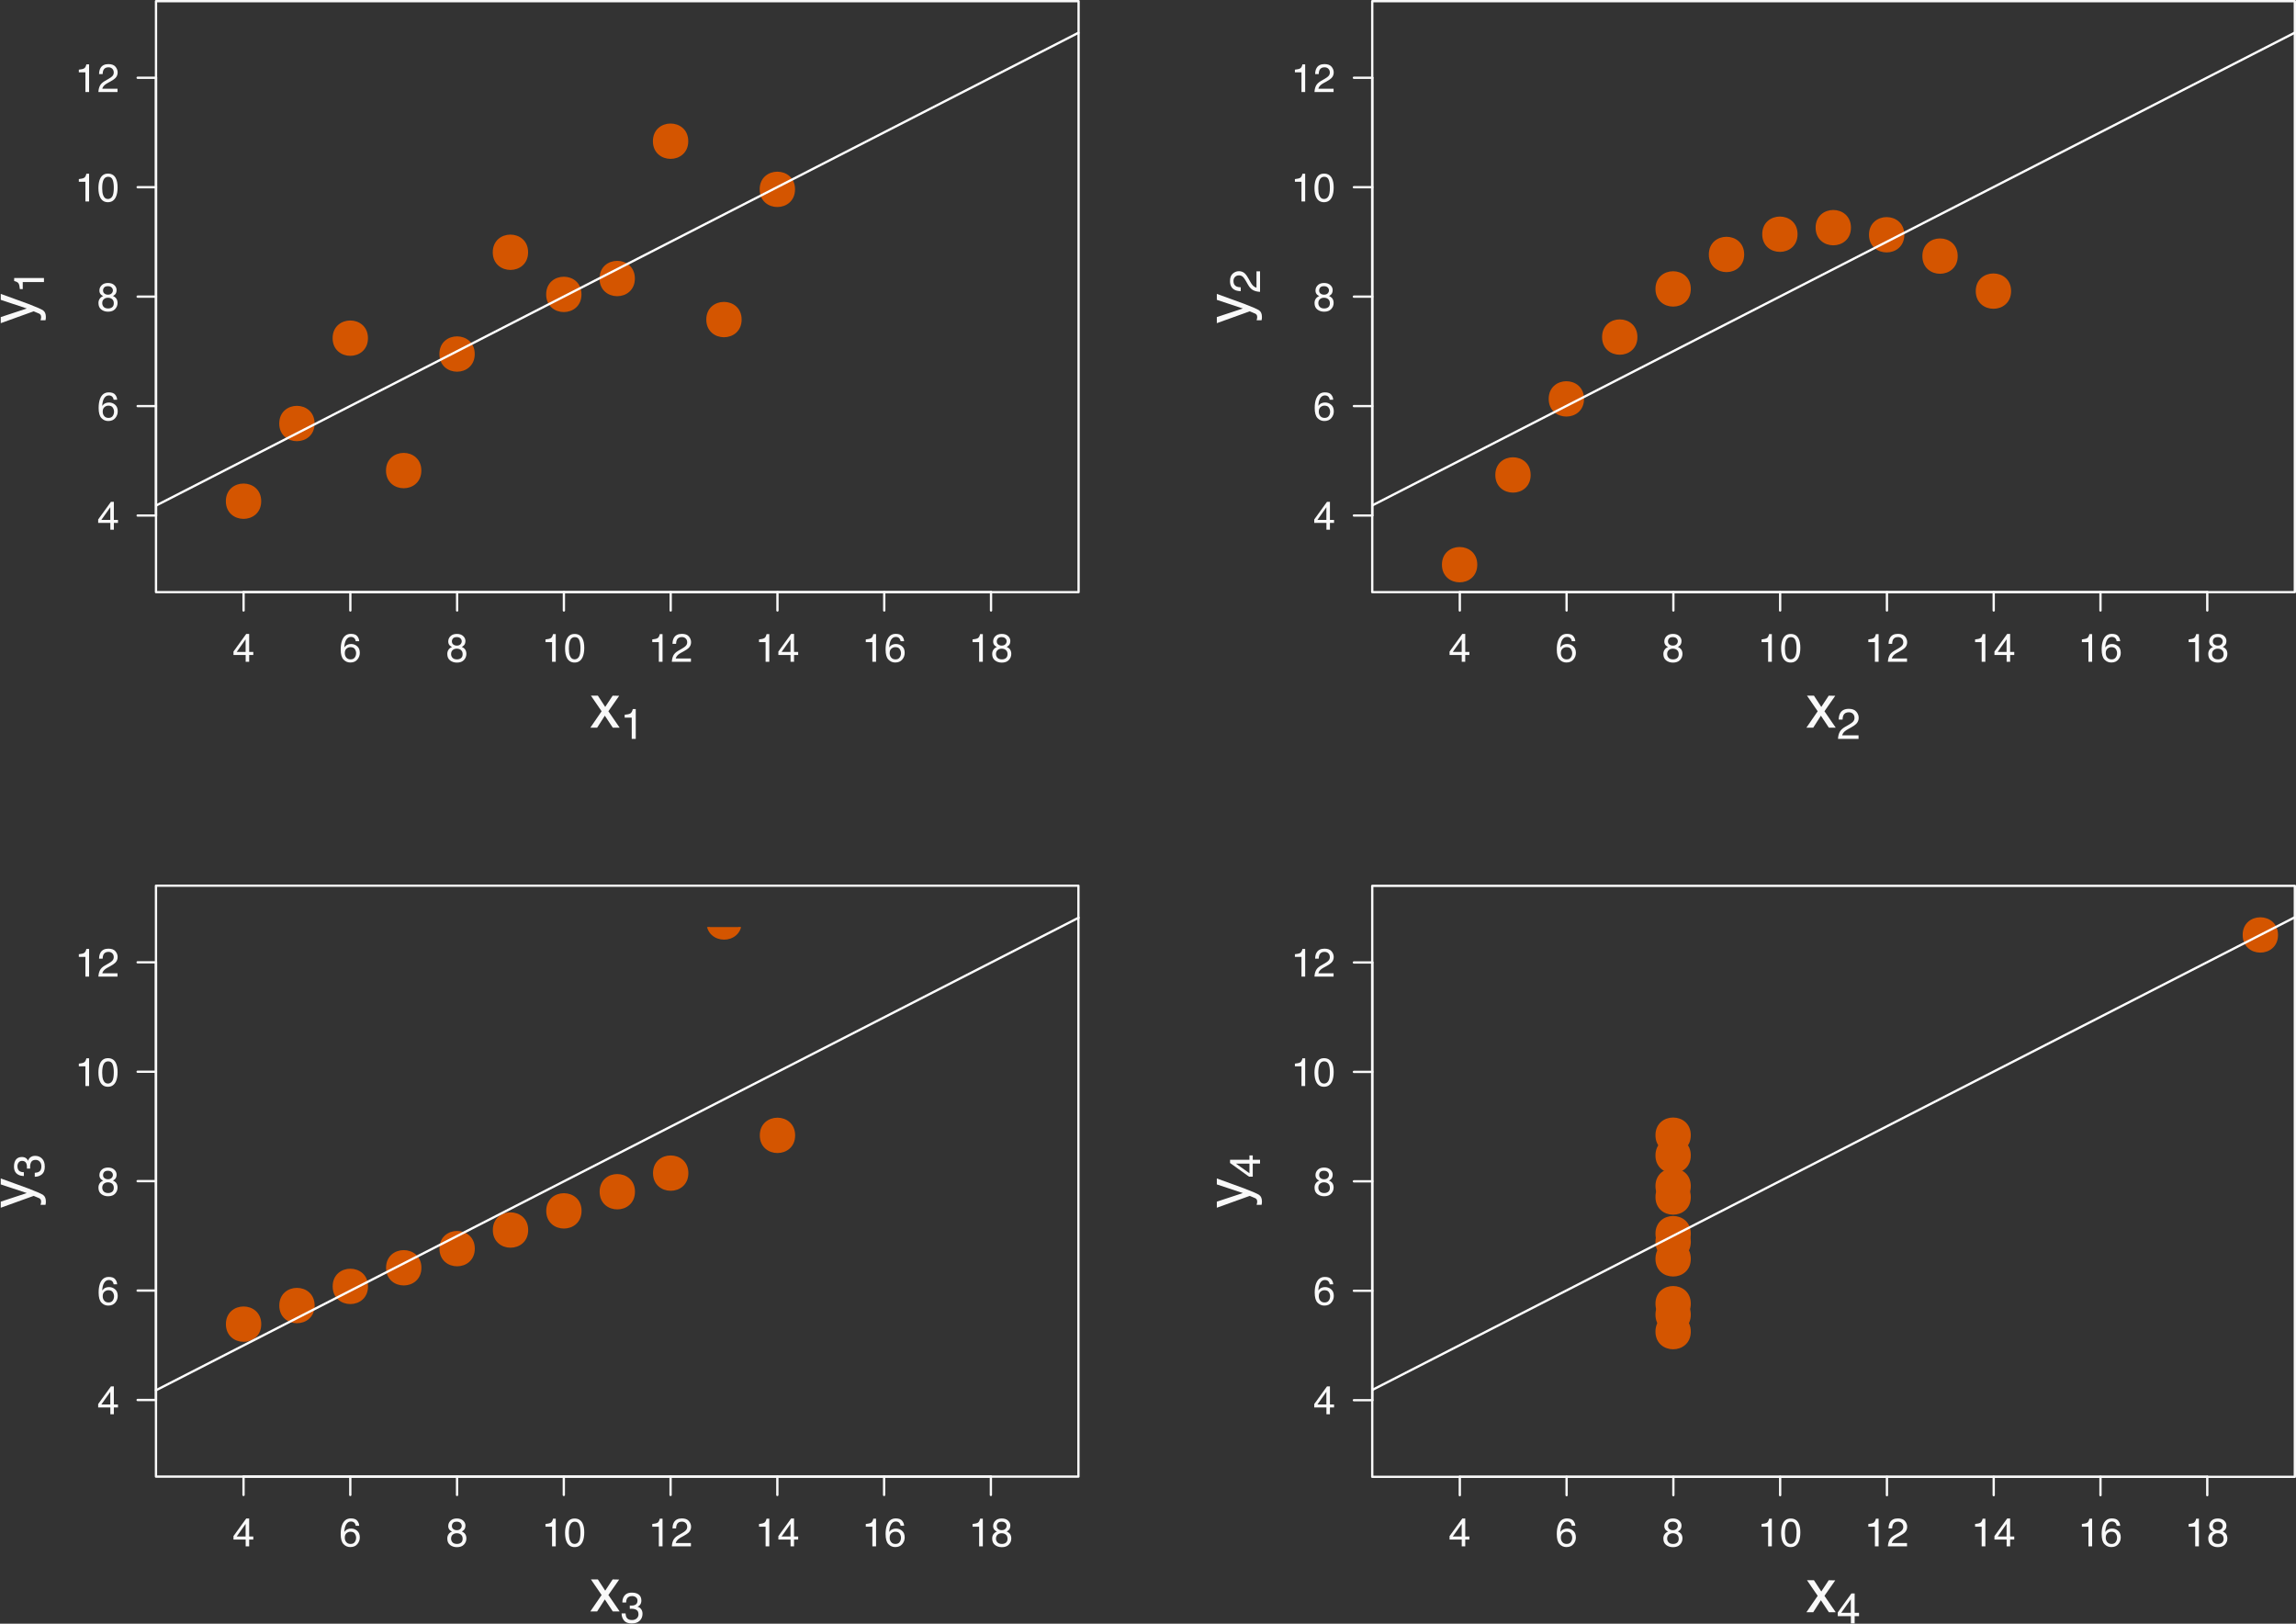 <?xml version="1.0" encoding="UTF-8" standalone="no"?>
<svg
   xmlns:dc="http://purl.org/dc/elements/1.1/"
   xmlns:cc="http://creativecommons.org/ns#"
   xmlns:rdf="http://www.w3.org/1999/02/22-rdf-syntax-ns#"
   xmlns:svg="http://www.w3.org/2000/svg"
   xmlns="http://www.w3.org/2000/svg"
   xmlns:xlink="http://www.w3.org/1999/xlink"
   xmlns:sodipodi="http://sodipodi.sourceforge.net/DTD/sodipodi-0.dtd"
   xmlns:inkscape="http://www.inkscape.org/namespaces/inkscape"
   width="480pt"
   height="339.387pt"
   viewBox="0 0 480 339.387"
   version="1.1"
   id="svg2"
   inkscape:version="0.91 r13725"
   sodipodi:docname="Anscombe's_quartet_3.svg">
  <rect x="0" y="0" width="480" height="339.387" fill="#333333" stroke="none"/>
  <sodipodi:namedview
     pagecolor="#080b08"
     bordercolor="#666666"
     borderopacity="1"
     objecttolerance="10"
     gridtolerance="10"
     guidetolerance="10"
     inkscape:pageopacity="0"
     inkscape:pageshadow="2"
     inkscape:window-width="1440"
     inkscape:window-height="878"
     id="namedview706"
     showgrid="false"
     inkscape:zoom="0.62626263"
     inkscape:cx="309.09859"
     inkscape:cy="219.3507"
     inkscape:window-x="0"
     inkscape:window-y="0"
     inkscape:window-maximized="1"
     inkscape:current-layer="g268"
     fit-margin-top="0"
     fit-margin-left="0"
     fit-margin-right="0"
     fit-margin-bottom="0" />
  <defs
     id="defs4">
    <g
       id="g6">
      <symbol
         overflow="visible"
         id="glyph0-0"
         style="overflow:visible">
        <path
           style="stroke:none"
           d="m 0.422,0 0,-9.297 7.375,0 0,9.297 -7.375,0 z M 6.625,-1.156 l 0,-6.969 -5.047,0 0,6.969 5.047,0 z m 0,0"
           id="path9"
           inkscape:connector-curvature="0" />
      </symbol>
      <symbol
         overflow="visible"
         id="glyph0-1"
         style="overflow:visible">
        <path
           style="fill:#f9f9f9;stroke:none"
           d="m 4.281,-3.203 0,-4.109 -2.906,4.109 2.906,0 z M 4.297,0 l 0,-2.219 -3.969,0 0,-1.109 4.156,-5.75 0.953,0 0,5.875 1.344,0 0,0.984 -1.344,0 0,2.219 -1.141,0 z m 0,0"
           id="path12"
           inkscape:connector-curvature="0" />
      </symbol>
      <symbol
         overflow="visible"
         id="glyph0-2"
         style="overflow:visible">
        <path
           style="fill:#f9f9f9;stroke:none"
           d="m 3.781,-9.094 c 1.02,0 1.727,0.266 2.125,0.797 C 6.301,-7.773 6.5,-7.238 6.5,-6.688 l -1.125,0 C 5.312,-7.039 5.203,-7.32 5.047,-7.531 4.773,-7.906 4.363,-8.094 3.812,-8.094 c -0.637,0 -1.141,0.297 -1.516,0.891 -0.375,0.586 -0.59,1.422 -0.641,2.516 0.27,-0.383 0.602,-0.672 1,-0.859 0.352,-0.164 0.754,-0.25 1.203,-0.25 0.758,0 1.422,0.246 1.984,0.734 0.57,0.48 0.859,1.199 0.859,2.156 0,0.824 -0.273,1.555 -0.812,2.188 -0.531,0.637 -1.293,0.953 -2.281,0.953 -0.855,0 -1.59,-0.316 -2.203,-0.953 -0.617,-0.645 -0.922,-1.734 -0.922,-3.266 0,-1.125 0.133,-2.078 0.406,-2.859 0.531,-1.5 1.492,-2.25 2.891,-2.25 z m -0.078,8.312 c 0.602,0 1.051,-0.195 1.344,-0.594 C 5.348,-1.781 5.5,-2.258 5.5,-2.812 5.5,-3.27 5.363,-3.707 5.094,-4.125 4.832,-4.551 4.352,-4.766 3.656,-4.766 c -0.492,0 -0.922,0.168 -1.297,0.5 C 1.992,-3.941 1.812,-3.457 1.812,-2.812 c 0,0.574 0.164,1.059 0.5,1.453 0.332,0.387 0.797,0.578 1.391,0.578 z m 0,0"
           id="path15"
           inkscape:connector-curvature="0" />
      </symbol>
      <symbol
         overflow="visible"
         id="glyph0-3"
         style="overflow:visible">
        <path
           style="fill:#f9f9f9;stroke:none"
           d="m 3.516,-5.266 c 0.508,0 0.906,-0.141 1.188,-0.422 0.281,-0.281 0.422,-0.613 0.422,-1 0,-0.332 -0.137,-0.641 -0.406,-0.922 C 4.445,-7.891 4.035,-8.031 3.484,-8.031 2.93,-8.031 2.531,-7.891 2.281,-7.609 2.039,-7.328 1.922,-7 1.922,-6.625 c 0,0.43 0.156,0.762 0.469,1 0.32,0.242 0.695,0.359 1.125,0.359 z M 3.594,-0.781 c 0.531,0 0.969,-0.141 1.312,-0.422 0.344,-0.281 0.516,-0.707 0.516,-1.281 0,-0.582 -0.184,-1.023 -0.547,-1.328 -0.355,-0.301 -0.809,-0.453 -1.359,-0.453 -0.555,0 -1,0.156 -1.344,0.469 -0.344,0.305 -0.516,0.73 -0.516,1.281 0,0.469 0.156,0.875 0.469,1.219 0.32,0.344 0.812,0.516 1.469,0.516 z m -1.625,-4.047 c -0.312,-0.133 -0.559,-0.289 -0.734,-0.469 -0.336,-0.344 -0.5,-0.781 -0.5,-1.312 0,-0.676 0.242,-1.254 0.734,-1.734 0.488,-0.488 1.18,-0.734 2.078,-0.734 0.863,0 1.539,0.23 2.031,0.688 0.5,0.461 0.75,0.992 0.75,1.594 0,0.574 -0.141,1.031 -0.422,1.375 -0.168,0.199 -0.418,0.391 -0.75,0.578 0.375,0.18 0.672,0.375 0.891,0.594 0.395,0.43 0.594,0.98 0.594,1.656 0,0.793 -0.273,1.469 -0.812,2.031 -0.531,0.555 -1.289,0.828 -2.266,0.828 -0.875,0 -1.621,-0.242 -2.234,-0.719 -0.605,-0.477 -0.906,-1.176 -0.906,-2.094 0,-0.531 0.129,-0.988 0.391,-1.375 0.258,-0.395 0.645,-0.695 1.156,-0.906 z m 0,0"
           id="path18"
           inkscape:connector-curvature="0" />
      </symbol>
      <symbol
         overflow="visible"
         id="glyph0-4"
         style="overflow:visible">
        <path
           style="fill:#f9f9f9;stroke:none"
           d="m 1.234,-6.406 0,-0.875 C 2.055,-7.363 2.629,-7.5 2.953,-7.688 3.285,-7.875 3.531,-8.316 3.688,-9.016 l 0.891,0 0,9.016 -1.203,0 0,-6.406 -2.141,0 z m 0,0"
           id="path21"
           inkscape:connector-curvature="0" />
      </symbol>
      <symbol
         overflow="visible"
         id="glyph0-5"
         style="overflow:visible">
        <path
           style="fill:#f9f9f9;stroke:none"
           d="m 3.5,-9.062 c 1.176,0 2.023,0.484 2.547,1.453 0.406,0.75 0.609,1.773 0.609,3.062 0,1.242 -0.184,2.262 -0.547,3.062 C 5.578,-0.328 4.707,0.25 3.5,0.25 2.406,0.25 1.594,-0.223 1.062,-1.172 0.625,-1.961 0.406,-3.02 0.406,-4.344 0.406,-5.375 0.535,-6.258 0.797,-7 1.297,-8.375 2.195,-9.062 3.5,-9.062 Z m -0.016,8.266 c 0.594,0 1.062,-0.258 1.406,-0.781 0.352,-0.52 0.531,-1.492 0.531,-2.922 0,-1.031 -0.125,-1.875 -0.375,-2.531 -0.25,-0.664 -0.742,-1 -1.469,-1 -0.68,0 -1.172,0.32 -1.484,0.953 -0.305,0.625 -0.453,1.555 -0.453,2.781 0,0.918 0.098,1.656 0.297,2.219 0.301,0.855 0.816,1.281 1.547,1.281 z m 0,0"
           id="path24"
           inkscape:connector-curvature="0" />
      </symbol>
      <symbol
         overflow="visible"
         id="glyph0-6"
         style="overflow:visible">
        <path
           style="fill:#f9f9f9;stroke:none"
           d="M 0.406,0 C 0.445,-0.781 0.609,-1.457 0.891,-2.031 1.172,-2.613 1.719,-3.141 2.531,-3.609 L 3.75,-4.312 C 4.289,-4.625 4.672,-4.895 4.891,-5.125 5.234,-5.469 5.406,-5.867 5.406,-6.328 c 0,-0.52 -0.164,-0.938 -0.484,-1.25 -0.312,-0.312 -0.73,-0.469 -1.25,-0.469 -0.781,0 -1.324,0.297 -1.625,0.891 -0.156,0.312 -0.246,0.75 -0.266,1.312 l -1.156,0 c 0.008,-0.789 0.156,-1.43 0.438,-1.922 0.488,-0.883 1.359,-1.328 2.609,-1.328 1.039,0 1.801,0.281 2.281,0.844 0.477,0.562 0.719,1.188 0.719,1.875 0,0.73 -0.258,1.352 -0.766,1.859 -0.305,0.305 -0.836,0.668 -1.594,1.094 l -0.859,0.469 c -0.418,0.23 -0.746,0.449 -0.984,0.656 -0.418,0.367 -0.684,0.773 -0.797,1.219 l 4.953,0 L 6.625,0 0.406,0 Z m 0,0"
           id="path27"
           inkscape:connector-curvature="0" />
      </symbol>
      <symbol
         overflow="visible"
         id="glyph1-0"
         style="overflow:visible">
        <path
           style="stroke:none"
           d="m 0.641,0 0,-14.297 11.344,0 0,14.297 -11.344,0 z m 9.547,-1.797 0,-10.703 -7.75,0 0,10.703 7.75,0 z m 0,0"
           id="path30"
           inkscape:connector-curvature="0" />
      </symbol>
      <symbol
         overflow="visible"
         id="glyph1-1"
         style="overflow:visible">
        <path
           style="fill:#f9f9f9;stroke:none"
           d="m 0.297,-10.422 2.266,0 L 4.953,-6.75 7.375,-10.422 9.5,-10.375 5.984,-5.344 9.656,0 7.422,0 4.828,-3.906 2.328,0 0.109,0 3.781,-5.344 0.297,-10.422 Z m 0,0"
           id="path33"
           inkscape:connector-curvature="0" />
      </symbol>
      <symbol
         overflow="visible"
         id="glyph2-0"
         style="overflow:visible">
        <path
           style="stroke:none"
           d="m 0.453,0 0,-10 7.938,0 0,10 -7.938,0 z M 7.125,-1.25 l 0,-7.5 -5.422,0 0,7.5 5.422,0 z m 0,0"
           id="path36"
           inkscape:connector-curvature="0" />
      </symbol>
      <symbol
         overflow="visible"
         id="glyph2-1"
         style="overflow:visible">
        <path
           style="fill:#f9f9f9;stroke:none"
           d="m 1.328,-6.906 0,-0.938 c 0.883,-0.082 1.5,-0.223 1.844,-0.422 0.352,-0.207 0.617,-0.688 0.797,-1.438 l 0.969,0 0,9.703 -1.312,0 0,-6.906 -2.297,0 z m 0,0"
           id="path39"
           inkscape:connector-curvature="0" />
      </symbol>
      <symbol
         overflow="visible"
         id="glyph2-2"
         style="overflow:visible">
        <path
           style="fill:#f9f9f9;stroke:none"
           d="M 0.438,0 C 0.477,-0.844 0.648,-1.57 0.953,-2.188 1.254,-2.812 1.844,-3.379 2.719,-3.891 l 1.312,-0.75 c 0.582,-0.344 0.992,-0.633 1.234,-0.875 0.363,-0.375 0.547,-0.805 0.547,-1.297 0,-0.562 -0.172,-1.008 -0.516,-1.344 -0.336,-0.332 -0.781,-0.5 -1.344,-0.5 -0.844,0 -1.43,0.32 -1.75,0.953 -0.168,0.344 -0.262,0.82 -0.281,1.422 l -1.25,0 c 0.008,-0.852 0.164,-1.547 0.469,-2.078 0.531,-0.945 1.469,-1.422 2.812,-1.422 1.113,0 1.926,0.305 2.438,0.906 0.52,0.605 0.781,1.277 0.781,2.016 0,0.781 -0.277,1.449 -0.828,2 -0.312,0.324 -0.883,0.715 -1.703,1.172 l -0.938,0.516 c -0.438,0.25 -0.789,0.484 -1.047,0.703 -0.449,0.398 -0.734,0.836 -0.859,1.312 l 5.328,0 L 7.125,0 0.438,0 Z m 0,0"
           id="path42"
           inkscape:connector-curvature="0" />
      </symbol>
      <symbol
         overflow="visible"
         id="glyph2-3"
         style="overflow:visible">
        <path
           style="fill:#f9f9f9;stroke:none"
           d="M 3.625,0.266 C 2.469,0.266 1.629,-0.051 1.109,-0.688 0.586,-1.32 0.328,-2.094 0.328,-3 l 1.281,0 c 0.051,0.637 0.172,1.094 0.359,1.375 0.312,0.523 0.883,0.781 1.719,0.781 0.645,0 1.16,-0.172 1.547,-0.516 0.395,-0.352 0.594,-0.801 0.594,-1.344 0,-0.664 -0.211,-1.133 -0.625,-1.406 C 4.797,-4.379 4.227,-4.516 3.5,-4.516 c -0.086,0 -0.168,0.008 -0.25,0.016 -0.086,0 -0.168,0 -0.25,0 l 0,-1.078 c 0.125,0.012 0.227,0.023 0.312,0.031 0.082,0 0.176,0 0.281,0 0.457,0 0.832,-0.07 1.125,-0.219 C 5.238,-6.016 5.5,-6.469 5.5,-7.125 5.5,-7.613 5.328,-7.988 4.984,-8.25 4.641,-8.508 4.238,-8.641 3.781,-8.641 c -0.824,0 -1.391,0.273 -1.703,0.812 -0.168,0.305 -0.262,0.73 -0.281,1.281 l -1.219,0 c 0,-0.727 0.145,-1.344 0.438,-1.844 0.5,-0.914 1.375,-1.375 2.625,-1.375 1,0 1.77,0.227 2.312,0.672 0.539,0.438 0.812,1.078 0.812,1.922 0,0.594 -0.164,1.078 -0.484,1.453 -0.199,0.23 -0.453,0.414 -0.766,0.547 0.508,0.137 0.906,0.406 1.188,0.812 0.289,0.406 0.438,0.898 0.438,1.469 0,0.938 -0.309,1.699 -0.922,2.281 -0.605,0.586 -1.469,0.875 -2.594,0.875 z m 0,0"
           id="path45"
           inkscape:connector-curvature="0" />
      </symbol>
      <symbol
         overflow="visible"
         id="glyph2-4"
         style="overflow:visible">
        <path
           style="fill:#f9f9f9;stroke:none"
           d="m 4.609,-3.453 0,-4.406 -3.125,4.406 3.125,0 z M 4.625,0 l 0,-2.375 -4.266,0 0,-1.203 4.453,-6.188 1.047,0 0,6.312 1.422,0 0,1.078 -1.422,0 0,2.375 L 4.625,0 Z m 0,0"
           id="path48"
           inkscape:connector-curvature="0" />
      </symbol>
      <symbol
         overflow="visible"
         id="glyph3-0"
         style="overflow:visible">
        <path
           style="stroke:none"
           d="m 0,-0.641 -14.297,0 0,-11.344 14.297,0 0,11.344 z m -1.797,-9.547 -10.703,0 0,7.75 10.703,0 0,-7.75 z m 0,0"
           id="path51"
           inkscape:connector-curvature="0" />
      </symbol>
      <symbol
         overflow="visible"
         id="glyph3-1"
         style="overflow:visible">
        <path
           style="fill:#f9f9f9;stroke:none"
           d="m -10.422,-7.797 0,-1.938 c 0.668,0.25 2.195,0.805 4.578,1.656 1.793,0.637 3.25,1.168 4.375,1.594 2.656,1.012 4.273,1.727 4.859,2.141 0.582,0.418 0.875,1.133 0.875,2.141 0,0.242 -0.012,0.43 -0.031,0.562 -0.012,0.137 -0.043,0.305 -0.094,0.5 l -1.609,0 C 2.625,-1.453 2.676,-1.676 2.688,-1.812 2.707,-1.945 2.719,-2.066 2.719,-2.172 2.719,-2.492 2.664,-2.727 2.562,-2.875 2.457,-3.031 2.328,-3.16 2.172,-3.266 2.117,-3.297 1.852,-3.41 1.375,-3.609 0.895,-3.816 0.535,-3.969 0.297,-4.062 l -10.719,3.859 0,-1.984 8.484,-2.797 -8.484,-2.812 z m -0.25,2.828 0,0 z m 0,0"
           id="path54"
           inkscape:connector-curvature="0" />
      </symbol>
      <symbol
         overflow="visible"
         id="glyph4-0"
         style="overflow:visible">
        <path
           style="stroke:none"
           d="m 0,-0.453 -10,0 0,-7.938 10,0 0,7.938 z M -1.25,-7.125 l -7.5,0 0,5.422 7.5,0 0,-5.422 z m 0,0"
           id="path57"
           inkscape:connector-curvature="0" />
      </symbol>
      <symbol
         overflow="visible"
         id="glyph4-1"
         style="overflow:visible">
        <path
           style="fill:#f9f9f9;stroke:none"
           d="m -6.906,-1.328 -0.938,0 c -0.082,-0.883 -0.223,-1.5 -0.422,-1.844 -0.207,-0.352 -0.688,-0.617 -1.438,-0.797 l 0,-0.969 9.703,0 0,1.312 -6.906,0 0,2.297 z m 0,0"
           id="path60"
           inkscape:connector-curvature="0" />
      </symbol>
      <symbol
         overflow="visible"
         id="glyph4-2"
         style="overflow:visible">
        <path
           style="fill:#f9f9f9;stroke:none"
           d="M 0,-0.438 C -0.844,-0.477 -1.57,-0.648 -2.188,-0.953 -2.812,-1.254 -3.379,-1.844 -3.891,-2.719 l -0.75,-1.312 c -0.344,-0.582 -0.633,-0.992 -0.875,-1.234 -0.375,-0.363 -0.805,-0.547 -1.297,-0.547 -0.562,0 -1.008,0.172 -1.344,0.516 -0.332,0.336 -0.5,0.781 -0.5,1.344 0,0.844 0.32,1.43 0.953,1.75 0.344,0.168 0.82,0.262 1.422,0.281 l 0,1.25 c -0.852,-0.008 -1.547,-0.164 -2.078,-0.469 -0.945,-0.531 -1.422,-1.469 -1.422,-2.812 0,-1.113 0.305,-1.926 0.906,-2.438 0.605,-0.52 1.277,-0.781 2.016,-0.781 0.781,0 1.449,0.277 2,0.828 0.324,0.312 0.715,0.883 1.172,1.703 l 0.516,0.938 c 0.25,0.438 0.484,0.789 0.703,1.047 0.398,0.449 0.836,0.734 1.312,0.859 l 0,-5.328 1.156,0 0,6.688 z m 0,0"
           id="path63"
           inkscape:connector-curvature="0" />
      </symbol>
      <symbol
         overflow="visible"
         id="glyph4-3"
         style="overflow:visible">
        <path
           style="fill:#f9f9f9;stroke:none"
           d="m 0.266,-3.625 c 0,1.156 -0.316,1.996 -0.953,2.516 -0.633,0.523 -1.406,0.781 -2.312,0.781 l 0,-1.281 c 0.637,-0.051 1.094,-0.172 1.375,-0.359 0.523,-0.312 0.781,-0.883 0.781,-1.719 0,-0.645 -0.172,-1.16 -0.516,-1.547 -0.352,-0.395 -0.801,-0.594 -1.344,-0.594 -0.664,0 -1.133,0.211 -1.406,0.625 -0.27,0.406 -0.406,0.977 -0.406,1.703 0,0.086 0.008,0.168 0.016,0.25 0,0.086 0,0.168 0,0.25 l -1.078,0 c 0.012,-0.125 0.023,-0.227 0.031,-0.312 0,-0.082 0,-0.176 0,-0.281 0,-0.457 -0.07,-0.832 -0.219,-1.125 C -6.016,-5.238 -6.469,-5.5 -7.125,-5.5 c -0.488,0 -0.863,0.172 -1.125,0.516 -0.258,0.344 -0.391,0.746 -0.391,1.203 0,0.824 0.273,1.391 0.812,1.703 0.305,0.168 0.73,0.262 1.281,0.281 l 0,1.219 c -0.727,0 -1.344,-0.145 -1.844,-0.438 -0.914,-0.5 -1.375,-1.375 -1.375,-2.625 0,-1 0.227,-1.77 0.672,-2.312 0.438,-0.539 1.078,-0.812 1.922,-0.812 0.594,0 1.078,0.164 1.453,0.484 0.23,0.199 0.414,0.453 0.547,0.766 0.137,-0.508 0.406,-0.906 0.812,-1.188 0.406,-0.289 0.898,-0.438 1.469,-0.438 0.938,0 1.699,0.309 2.281,0.922 0.586,0.605 0.875,1.469 0.875,2.594 z m 0,0"
           id="path66"
           inkscape:connector-curvature="0" />
      </symbol>
      <symbol
         overflow="visible"
         id="glyph4-4"
         style="overflow:visible">
        <path
           style="fill:#f9f9f9;stroke:none"
           d="m -3.453,-4.609 -4.406,0 4.406,3.125 0,-3.125 z M 0,-4.625 l -2.375,0 0,4.266 -1.203,0 -6.188,-4.453 0,-1.047 6.312,0 0,-1.422 1.078,0 0,1.422 2.375,0 0,1.234 z m 0,0"
           id="path69"
           inkscape:connector-curvature="0" />
      </symbol>
    </g>
    <clipPath
       id="clip1">
      <path
         d="m 65.734,29.879 301.383,0 0,193.383 -301.383,0 z m 0,0"
         id="path72"
         inkscape:connector-curvature="0" />
    </clipPath>
    <clipPath
       id="clip2">
      <path
         d="m 0,0 793,0 0,577 -793,0 z m 0,0"
         id="path75"
         inkscape:connector-curvature="0" />
    </clipPath>
    <clipPath
       id="clip3">
      <path
         d="m 0,0 397,0 0,289 -397,0 z m 0,0"
         id="path78"
         inkscape:connector-curvature="0" />
    </clipPath>
    <clipPath
       id="clip4">
      <path
         d="m 65.734,29.879 301.383,0 0,193.383 -301.383,0 z m 0,0"
         id="path81"
         inkscape:connector-curvature="0" />
    </clipPath>
    <clipPath
       id="clip5">
      <path
         d="m 461.734,29.879 301.383,0 0,193.383 -301.383,0 z m 0,0"
         id="path84"
         inkscape:connector-curvature="0" />
    </clipPath>
    <clipPath
       id="clip6">
      <path
         d="m 0,0 793,0 0,577 -793,0 z m 0,0"
         id="path87"
         inkscape:connector-curvature="0" />
    </clipPath>
    <clipPath
       id="clip7">
      <path
         d="m 396,0 397,0 0,289 -397,0 z m 0,0"
         id="path90"
         inkscape:connector-curvature="0" />
    </clipPath>
    <clipPath
       id="clip8">
      <path
         d="m 461.734,29.879 301.383,0 0,193.383 -301.383,0 z m 0,0"
         id="path93"
         inkscape:connector-curvature="0" />
    </clipPath>
    <clipPath
       id="clip9">
      <path
         d="m 65.734,317.879 301.383,0 0,193.383 -301.383,0 z m 0,0"
         id="path96"
         inkscape:connector-curvature="0" />
    </clipPath>
    <clipPath
       id="clip10">
      <path
         d="m 0,0 793,0 0,577 -793,0 z m 0,0"
         id="path99"
         inkscape:connector-curvature="0" />
    </clipPath>
    <clipPath
       id="clip11">
      <path
         d="m 0,288 397,0 0,289 -397,0 z m 0,0"
         id="path102"
         inkscape:connector-curvature="0" />
    </clipPath>
    <clipPath
       id="clip12">
      <path
         d="m 65.734,317.879 301.383,0 0,193.383 -301.383,0 z m 0,0"
         id="path105"
         inkscape:connector-curvature="0" />
    </clipPath>
    <clipPath
       id="clip13">
      <path
         d="m 461.734,317.879 301.383,0 0,193.383 -301.383,0 z m 0,0"
         id="path108"
         inkscape:connector-curvature="0" />
    </clipPath>
    <clipPath
       id="clip14">
      <path
         d="m 0,0 793,0 0,577 -793,0 z m 0,0"
         id="path111"
         inkscape:connector-curvature="0" />
    </clipPath>
    <clipPath
       id="clip15">
      <path
         d="m 396,288 397,0 0,289 -397,0 z m 0,0"
         id="path114"
         inkscape:connector-curvature="0" />
    </clipPath>
    <clipPath
       id="clip16">
      <path
         d="m 461.734,317.879 301.383,0 0,193.383 -301.383,0 z m 0,0"
         id="path117"
         inkscape:connector-curvature="0" />
    </clipPath>
  </defs>
  <g
     style="clip-rule:nonzero;fill:#f9f9f9"
     id="g122"
     clip-path="url(#clip1)"
     transform="matrix(0.642,0,0,0.642,-9.594,-18.944)">
    <path
       inkscape:connector-curvature="0"
       id="path124"
       d="m 203.922,125.359 c 0,7.172 -10.754,7.172 -10.754,0 0,-7.172 10.754,-7.172 10.754,0"
       style="fill:#d45500;fill-opacity:1;fill-rule:nonzero;stroke:#d45500;stroke-width:0.75;stroke-linecap:round;stroke-linejoin:round;stroke-miterlimit:10;stroke-opacity:1" />
    <path
       inkscape:connector-curvature="0"
       id="path126"
       d="m 169.156,144.777 c 0,7.168 -10.758,7.168 -10.758,0 0,-7.172 10.758,-7.172 10.758,0"
       style="fill:#d45500;fill-opacity:1;fill-rule:nonzero;stroke:#d45500;stroke-width:0.75;stroke-linecap:round;stroke-linejoin:round;stroke-miterlimit:10;stroke-opacity:1" />
    <path
       inkscape:connector-curvature="0"
       id="path128"
       d="m 256.074,133.555 c 0,7.172 -10.758,7.172 -10.758,0 0,-7.172 10.758,-7.172 10.758,0"
       style="fill:#d45500;fill-opacity:1;fill-rule:nonzero;stroke:#d45500;stroke-width:0.75;stroke-linecap:round;stroke-linejoin:round;stroke-miterlimit:10;stroke-opacity:1" />
    <path
       inkscape:connector-curvature="0"
       id="path130"
       d="m 186.539,111.645 c 0,7.168 -10.758,7.168 -10.758,0 0,-7.172 10.758,-7.172 10.758,0"
       style="fill:#d45500;fill-opacity:1;fill-rule:nonzero;stroke:#d45500;stroke-width:0.75;stroke-linecap:round;stroke-linejoin:round;stroke-miterlimit:10;stroke-opacity:1" />
    <path
       inkscape:connector-curvature="0"
       id="path132"
       d="m 221.305,120.195 c 0,7.168 -10.754,7.168 -10.754,0 0,-7.172 10.754,-7.172 10.754,0"
       style="fill:#d45500;fill-opacity:1;fill-rule:nonzero;stroke:#d45500;stroke-width:0.75;stroke-linecap:round;stroke-linejoin:round;stroke-miterlimit:10;stroke-opacity:1" />
    <path
       inkscape:connector-curvature="0"
       id="path134"
       d="m 273.457,91.156 c 0,7.172 -10.758,7.172 -10.758,0 0,-7.168 10.758,-7.168 10.758,0"
       style="fill:#d45500;fill-opacity:1;fill-rule:nonzero;stroke:#d45500;stroke-width:0.75;stroke-linecap:round;stroke-linejoin:round;stroke-miterlimit:10;stroke-opacity:1" />
    <path
       inkscape:connector-curvature="0"
       id="path136"
       d="m 134.391,139.609 c 0,7.172 -10.758,7.172 -10.758,0 0,-7.172 10.758,-7.172 10.758,0"
       style="fill:#d45500;fill-opacity:1;fill-rule:nonzero;stroke:#d45500;stroke-width:0.75;stroke-linecap:round;stroke-linejoin:round;stroke-miterlimit:10;stroke-opacity:1" />
    <path
       inkscape:connector-curvature="0"
       id="path138"
       d="m 99.625,192.695 c 0,7.168 -10.758,7.168 -10.758,0 0,-7.172 10.758,-7.172 10.758,0"
       style="fill:#d45500;fill-opacity:1;fill-rule:nonzero;stroke:#d45500;stroke-width:0.75;stroke-linecap:round;stroke-linejoin:round;stroke-miterlimit:10;stroke-opacity:1" />
    <path
       inkscape:connector-curvature="0"
       id="path140"
       d="m 238.691,75.48 c 0,7.172 -10.758,7.172 -10.758,0 0,-7.168 10.758,-7.168 10.758,0"
       style="fill:#d45500;fill-opacity:1;fill-rule:nonzero;stroke:#d45500;stroke-width:0.75;stroke-linecap:round;stroke-linejoin:round;stroke-miterlimit:10;stroke-opacity:1" />
    <path
       inkscape:connector-curvature="0"
       id="path142"
       d="m 151.773,182.719 c 0,7.172 -10.758,7.172 -10.758,0 0,-7.172 10.758,-7.172 10.758,0"
       style="fill:#d45500;fill-opacity:1;fill-rule:nonzero;stroke:#d45500;stroke-width:0.75;stroke-linecap:round;stroke-linejoin:round;stroke-miterlimit:10;stroke-opacity:1" />
    <path
       inkscape:connector-curvature="0"
       id="path144"
       d="m 117.008,167.398 c 0,7.172 -10.758,7.172 -10.758,0 0,-7.172 10.758,-7.172 10.758,0"
       style="fill:#d45500;fill-opacity:1;fill-rule:nonzero;stroke:#d45500;stroke-width:0.75;stroke-linecap:round;stroke-linejoin:round;stroke-miterlimit:10;stroke-opacity:1" />
  </g>
  <path
     style="clip-rule:nonzero;fill:none;stroke:#f9f9f9;stroke-width:0.482;stroke-linecap:round;stroke-linejoin:round;stroke-miterlimit:10;stroke-opacity:1"
     d="m 50.921,123.77 156.263,0"
     id="path148"
     inkscape:connector-curvature="0" />
  <path
     style="clip-rule:nonzero;fill:none;stroke:#f9f9f9;stroke-width:0.482;stroke-linecap:round;stroke-linejoin:round;stroke-miterlimit:10;stroke-opacity:1"
     d="m 50.921,123.77 0,3.835"
     id="path150"
     inkscape:connector-curvature="0" />
  <path
     style="clip-rule:nonzero;fill:none;stroke:#f9f9f9;stroke-width:0.482;stroke-linecap:round;stroke-linejoin:round;stroke-miterlimit:10;stroke-opacity:1"
     d="m 73.243,123.77 0,3.835"
     id="path152"
     inkscape:connector-curvature="0" />
  <path
     style="clip-rule:nonzero;fill:none;stroke:#f9f9f9;stroke-width:0.482;stroke-linecap:round;stroke-linejoin:round;stroke-miterlimit:10;stroke-opacity:1"
     d="m 95.566,123.77 0,3.835"
     id="path154"
     inkscape:connector-curvature="0" />
  <path
     style="clip-rule:nonzero;fill:none;stroke:#f9f9f9;stroke-width:0.482;stroke-linecap:round;stroke-linejoin:round;stroke-miterlimit:10;stroke-opacity:1"
     d="m 117.889,123.77 0,3.835"
     id="path156"
     inkscape:connector-curvature="0" />
  <path
     style="clip-rule:nonzero;fill:none;stroke:#f9f9f9;stroke-width:0.482;stroke-linecap:round;stroke-linejoin:round;stroke-miterlimit:10;stroke-opacity:1"
     d="m 140.214,123.77 0,3.835"
     id="path158"
     inkscape:connector-curvature="0" />
  <path
     style="clip-rule:nonzero;fill:none;stroke:#f9f9f9;stroke-width:0.482;stroke-linecap:round;stroke-linejoin:round;stroke-miterlimit:10;stroke-opacity:1"
     d="m 162.536,123.77 0,3.835"
     id="path160"
     inkscape:connector-curvature="0" />
  <path
     style="clip-rule:nonzero;fill:none;stroke:#f9f9f9;stroke-width:0.482;stroke-linecap:round;stroke-linejoin:round;stroke-miterlimit:10;stroke-opacity:1"
     d="m 184.859,123.77 0,3.835"
     id="path162"
     inkscape:connector-curvature="0" />
  <path
     style="clip-rule:nonzero;fill:none;stroke:#f9f9f9;stroke-width:0.482;stroke-linecap:round;stroke-linejoin:round;stroke-miterlimit:10;stroke-opacity:1"
     d="m 207.184,123.77 0,3.835"
     id="path164"
     inkscape:connector-curvature="0" />
  <g
     style="clip-rule:nonzero;fill:#000000;fill-opacity:1"
     id="g166"
     transform="matrix(0.642,0,0,0.642,-9.594,-18.944)">
    <use
       xlink:href="#glyph0-1"
       x="90.645"
       y="244.973"
       id="use168"
       width="100%"
       height="100%" />
  </g>
  <g
     style="clip-rule:nonzero;fill:#000000;fill-opacity:1"
     id="g170"
     transform="matrix(0.642,0,0,0.642,-9.594,-18.944)">
    <use
       xlink:href="#glyph0-2"
       x="125.41"
       y="244.973"
       id="use172"
       width="100%"
       height="100%" />
  </g>
  <g
     style="clip-rule:nonzero;fill:#000000;fill-opacity:1"
     id="g174"
     transform="matrix(0.642,0,0,0.642,-9.594,-18.944)">
    <use
       xlink:href="#glyph0-3"
       x="160.176"
       y="244.973"
       id="use176"
       width="100%"
       height="100%" />
  </g>
  <g
     style="clip-rule:nonzero;fill:#000000;fill-opacity:1"
     id="g178"
     transform="matrix(0.642,0,0,0.642,-9.594,-18.944)">
    <use
       xlink:href="#glyph0-4"
       x="191.34"
       y="244.973"
       id="use180"
       width="100%"
       height="100%" />
    <use
       xlink:href="#glyph0-5"
       x="198.544"
       y="244.973"
       id="use182"
       width="100%"
       height="100%" />
  </g>
  <g
     style="clip-rule:nonzero;fill:#000000;fill-opacity:1"
     id="g184"
     transform="matrix(0.642,0,0,0.642,-9.594,-18.944)">
    <use
       xlink:href="#glyph0-4"
       x="226.109"
       y="244.973"
       id="use186"
       width="100%"
       height="100%" />
    <use
       xlink:href="#glyph0-6"
       x="233.313"
       y="244.973"
       id="use188"
       width="100%"
       height="100%" />
  </g>
  <g
     style="clip-rule:nonzero;fill:#000000;fill-opacity:1"
     id="g190"
     transform="matrix(0.642,0,0,0.642,-9.594,-18.944)">
    <use
       xlink:href="#glyph0-4"
       x="260.875"
       y="244.973"
       id="use192"
       width="100%"
       height="100%" />
    <use
       xlink:href="#glyph0-1"
       x="268.079"
       y="244.973"
       id="use194"
       width="100%"
       height="100%" />
  </g>
  <g
     style="clip-rule:nonzero;fill:#000000;fill-opacity:1"
     id="g196"
     transform="matrix(0.642,0,0,0.642,-9.594,-18.944)">
    <use
       xlink:href="#glyph0-4"
       x="295.641"
       y="244.973"
       id="use198"
       width="100%"
       height="100%" />
    <use
       xlink:href="#glyph0-2"
       x="302.845"
       y="244.973"
       id="use200"
       width="100%"
       height="100%" />
  </g>
  <g
     style="clip-rule:nonzero;fill:#000000;fill-opacity:1"
     id="g202"
     transform="matrix(0.642,0,0,0.642,-9.594,-18.944)">
    <use
       xlink:href="#glyph0-4"
       x="330.41"
       y="244.973"
       id="use204"
       width="100%"
       height="100%" />
    <use
       xlink:href="#glyph0-3"
       x="337.614"
       y="244.973"
       id="use206"
       width="100%"
       height="100%" />
  </g>
  <path
     style="clip-rule:nonzero;fill:none;stroke:#f9f9f9;stroke-width:0.482;stroke-linecap:round;stroke-linejoin:round;stroke-miterlimit:10;stroke-opacity:1"
     d="m 32.614,107.756 0,-91.5"
     id="path208"
     inkscape:connector-curvature="0" />
  <path
     style="clip-rule:nonzero;fill:none;stroke:#f9f9f9;stroke-width:0.482;stroke-linecap:round;stroke-linejoin:round;stroke-miterlimit:10;stroke-opacity:1"
     d="m 32.614,107.756 -3.835,0"
     id="path210"
     inkscape:connector-curvature="0" />
  <path
     style="clip-rule:nonzero;fill:none;stroke:#f9f9f9;stroke-width:0.482;stroke-linecap:round;stroke-linejoin:round;stroke-miterlimit:10;stroke-opacity:1"
     d="m 32.614,84.881 -3.835,0"
     id="path212"
     inkscape:connector-curvature="0" />
  <path
     style="clip-rule:nonzero;fill:none;stroke:#f9f9f9;stroke-width:0.482;stroke-linecap:round;stroke-linejoin:round;stroke-miterlimit:10;stroke-opacity:1"
     d="m 32.614,62.004 -3.835,0"
     id="path214"
     inkscape:connector-curvature="0" />
  <path
     style="clip-rule:nonzero;fill:none;stroke:#f9f9f9;stroke-width:0.482;stroke-linecap:round;stroke-linejoin:round;stroke-miterlimit:10;stroke-opacity:1"
     d="m 32.614,39.13 -3.835,0"
     id="path216"
     inkscape:connector-curvature="0" />
  <path
     style="clip-rule:nonzero;fill:none;stroke:#f9f9f9;stroke-width:0.482;stroke-linecap:round;stroke-linejoin:round;stroke-miterlimit:10;stroke-opacity:1"
     d="m 32.614,16.255 -3.835,0"
     id="path218"
     inkscape:connector-curvature="0" />
  <g
     style="clip-rule:nonzero;fill:#000000;fill-opacity:1"
     id="g220"
     transform="matrix(0.642,0,0,0.642,-9.594,-18.944)">
    <use
       xlink:href="#glyph0-1"
       x="46.582"
       y="201.973"
       id="use222"
       width="100%"
       height="100%" />
  </g>
  <g
     style="clip-rule:nonzero;fill:#000000;fill-opacity:1"
     id="g224"
     transform="matrix(0.642,0,0,0.642,-9.594,-18.944)">
    <use
       xlink:href="#glyph0-2"
       x="46.582"
       y="166.348"
       id="use226"
       width="100%"
       height="100%" />
  </g>
  <g
     style="clip-rule:nonzero;fill:#000000;fill-opacity:1"
     id="g228"
     transform="matrix(0.642,0,0,0.642,-9.594,-18.944)">
    <use
       xlink:href="#glyph0-3"
       x="46.582"
       y="130.719"
       id="use230"
       width="100%"
       height="100%" />
  </g>
  <g
     style="clip-rule:nonzero;fill:#000000;fill-opacity:1"
     id="g232"
     transform="matrix(0.642,0,0,0.642,-9.594,-18.944)">
    <use
       xlink:href="#glyph0-4"
       x="39.379"
       y="95.094"
       id="use234"
       width="100%"
       height="100%" />
    <use
       xlink:href="#glyph0-5"
       x="46.583"
       y="95.094"
       id="use236"
       width="100%"
       height="100%" />
  </g>
  <g
     style="clip-rule:nonzero;fill:#000000;fill-opacity:1"
     id="g238"
     transform="matrix(0.642,0,0,0.642,-9.594,-18.944)">
    <use
       xlink:href="#glyph0-4"
       x="39.379"
       y="59.469"
       id="use240"
       width="100%"
       height="100%" />
    <use
       xlink:href="#glyph0-6"
       x="46.583"
       y="59.469"
       id="use242"
       width="100%"
       height="100%" />
  </g>
  <path
     style="clip-rule:nonzero;fill:none;stroke:#f9f9f9;stroke-width:0.482;stroke-linecap:round;stroke-linejoin:round;stroke-miterlimit:10;stroke-opacity:1"
     d="m 32.614,123.77 0,0 192.875,0 0,-123.529 -192.875,0 0,123.529"
     id="path244"
     inkscape:connector-curvature="0" />
  <g
     style="clip-rule:nonzero"
     id="g246"
     clip-path="url(#clip3)"
     transform="matrix(0.642,0,0,0.642,-9.594,-18.944)">
    <g
       id="g248"
       style="fill:#000000;fill-opacity:1">
      <use
         height="100%"
         width="100%"
         id="use250"
         y="266.426"
         x="207.07"
         xlink:href="#glyph1-1" />
    </g>
    <g
       id="g252"
       style="fill:#000000;fill-opacity:1">
      <use
         height="100%"
         width="100%"
         id="use254"
         y="270.07"
         x="217.031"
         xlink:href="#glyph2-1" />
    </g>
    <g
       id="g256"
       style="fill:#000000;fill-opacity:1">
      <use
         height="100%"
         width="100%"
         id="use258"
         y="134.93"
         x="25.613"
         xlink:href="#glyph3-1" />
    </g>
    <g
       id="g260"
       style="fill:#000000;fill-opacity:1">
      <use
         height="100%"
         width="100%"
         id="use262"
         y="124.969"
         x="29.262"
         xlink:href="#glyph4-1" />
    </g>
  </g>
  <g
     style="clip-rule:nonzero;fill:#f9f9f9"
     id="g264"
     clip-path="url(#clip4)"
     transform="matrix(0.642,0,0,0.642,-9.594,-18.944)">
    <path
       inkscape:connector-curvature="0"
       id="path266"
       d="M 65.734,194.113 268.461,90.226 366.121,40.18"
       style="fill:#ffffff;stroke:#ffffff;stroke-width:0.75;stroke-linecap:round;stroke-linejoin:round;stroke-miterlimit:10;stroke-opacity:1"
       sodipodi:nodetypes="ccc" />
  </g>
  <g
     style="clip-rule:nonzero;fill:#f9f9f9"
     id="g268"
     clip-path="url(#clip5)"
     transform="matrix(0.642,0,0,0.642,-9.594,-18.944)">
    <path
       inkscape:connector-curvature="0"
       id="path270"
       d="m 599.922,105.766 c 0,7.172 -10.754,7.172 -10.754,0 0,-7.172 10.754,-7.172 10.754,0"
       style="fill:#d45500;fill-opacity:1;fill-rule:nonzero;stroke:#d45500;stroke-width:0.75;stroke-linecap:round;stroke-linejoin:round;stroke-miterlimit:10;stroke-opacity:1" />
    <path
       inkscape:connector-curvature="0"
       id="path272"
       d="m 565.156,123.578 c 0,7.172 -10.758,7.172 -10.758,0 0,-7.172 10.758,-7.172 10.758,0"
       style="fill:#d45500;fill-opacity:1;fill-rule:nonzero;stroke:#d45500;stroke-width:0.75;stroke-linecap:round;stroke-linejoin:round;stroke-miterlimit:10;stroke-opacity:1" />
    <path
       inkscape:connector-curvature="0"
       id="path274"
       d="m 652.074,112.891 c 0,7.172 -10.758,7.172 -10.758,0 0,-7.172 10.758,-7.172 10.758,0"
       style="fill:#d45500;fill-opacity:1;fill-rule:nonzero;stroke:#d45500;stroke-width:0.75;stroke-linecap:round;stroke-linejoin:round;stroke-miterlimit:10;stroke-opacity:1" />
    <path
       inkscape:connector-curvature="0"
       id="path276"
       d="m 582.539,112.355 c 0,7.172 -10.758,7.172 -10.758,0 0,-7.172 10.758,-7.172 10.758,0"
       style="fill:#d45500;fill-opacity:1;fill-rule:nonzero;stroke:#d45500;stroke-width:0.75;stroke-linecap:round;stroke-linejoin:round;stroke-miterlimit:10;stroke-opacity:1" />
    <path
       inkscape:connector-curvature="0"
       id="path278"
       d="m 617.305,103.629 c 0,7.168 -10.754,7.168 -10.754,0 0,-7.172 10.754,-7.172 10.754,0"
       style="fill:#d45500;fill-opacity:1;fill-rule:nonzero;stroke:#d45500;stroke-width:0.75;stroke-linecap:round;stroke-linejoin:round;stroke-miterlimit:10;stroke-opacity:1" />
    <path
       inkscape:connector-curvature="0"
       id="path280"
       d="m 669.457,124.289 c 0,7.172 -10.758,7.172 -10.758,0 0,-7.168 10.758,-7.168 10.758,0"
       style="fill:#d45500;fill-opacity:1;fill-rule:nonzero;stroke:#d45500;stroke-width:0.75;stroke-linecap:round;stroke-linejoin:round;stroke-miterlimit:10;stroke-opacity:1" />
    <path
       inkscape:connector-curvature="0"
       id="path282"
       d="m 530.391,159.383 c 0,7.172 -10.758,7.172 -10.758,0 0,-7.172 10.758,-7.172 10.758,0"
       style="fill:#d45500;fill-opacity:1;fill-rule:nonzero;stroke:#d45500;stroke-width:0.75;stroke-linecap:round;stroke-linejoin:round;stroke-miterlimit:10;stroke-opacity:1" />
    <path
       inkscape:connector-curvature="0"
       id="path284"
       d="m 495.625,213.355 c 0,7.172 -10.758,7.172 -10.758,0 0,-7.168 10.758,-7.168 10.758,0"
       style="fill:#d45500;fill-opacity:1;fill-rule:nonzero;stroke:#d45500;stroke-width:0.75;stroke-linecap:round;stroke-linejoin:round;stroke-miterlimit:10;stroke-opacity:1" />
    <path
       inkscape:connector-curvature="0"
       id="path286"
       d="m 634.691,105.941 c 0,7.172 -10.758,7.172 -10.758,0 0,-7.168 10.758,-7.168 10.758,0"
       style="fill:#d45500;fill-opacity:1;fill-rule:nonzero;stroke:#d45500;stroke-width:0.75;stroke-linecap:round;stroke-linejoin:round;stroke-miterlimit:10;stroke-opacity:1" />
    <path
       inkscape:connector-curvature="0"
       id="path288"
       d="m 547.773,139.254 c 0,7.172 -10.758,7.172 -10.758,0 0,-7.172 10.758,-7.172 10.758,0"
       style="fill:#d45500;fill-opacity:1;fill-rule:nonzero;stroke:#d45500;stroke-width:0.75;stroke-linecap:round;stroke-linejoin:round;stroke-miterlimit:10;stroke-opacity:1" />
    <path
       inkscape:connector-curvature="0"
       id="path290"
       d="m 513.008,184.145 c 0,7.172 -10.758,7.172 -10.758,0 0,-7.172 10.758,-7.172 10.758,0"
       style="fill:#d45500;fill-opacity:1;fill-rule:nonzero;stroke:#d45500;stroke-width:0.75;stroke-linecap:round;stroke-linejoin:round;stroke-miterlimit:10;stroke-opacity:1" />
  </g>
  <path
     style="clip-rule:nonzero;fill:none;stroke:#f9f9f9;stroke-width:0.482;stroke-linecap:round;stroke-linejoin:round;stroke-miterlimit:10;stroke-opacity:1"
     d="m 305.188,123.77 156.263,0"
     id="path294"
     inkscape:connector-curvature="0" />
  <path
     style="clip-rule:nonzero;fill:none;stroke:#f9f9f9;stroke-width:0.482;stroke-linecap:round;stroke-linejoin:round;stroke-miterlimit:10;stroke-opacity:1"
     d="m 305.188,123.77 0,3.835"
     id="path296"
     inkscape:connector-curvature="0" />
  <path
     style="clip-rule:nonzero;fill:none;stroke:#f9f9f9;stroke-width:0.482;stroke-linecap:round;stroke-linejoin:round;stroke-miterlimit:10;stroke-opacity:1"
     d="m 327.511,123.77 0,3.835"
     id="path298"
     inkscape:connector-curvature="0" />
  <path
     style="clip-rule:nonzero;fill:none;stroke:#f9f9f9;stroke-width:0.482;stroke-linecap:round;stroke-linejoin:round;stroke-miterlimit:10;stroke-opacity:1"
     d="m 349.833,123.77 0,3.835"
     id="path300"
     inkscape:connector-curvature="0" />
  <path
     style="clip-rule:nonzero;fill:none;stroke:#f9f9f9;stroke-width:0.482;stroke-linecap:round;stroke-linejoin:round;stroke-miterlimit:10;stroke-opacity:1"
     d="m 372.156,123.77 0,3.835"
     id="path302"
     inkscape:connector-curvature="0" />
  <path
     style="clip-rule:nonzero;fill:none;stroke:#f9f9f9;stroke-width:0.482;stroke-linecap:round;stroke-linejoin:round;stroke-miterlimit:10;stroke-opacity:1"
     d="m 394.481,123.77 0,3.835"
     id="path304"
     inkscape:connector-curvature="0" />
  <path
     style="clip-rule:nonzero;fill:none;stroke:#f9f9f9;stroke-width:0.482;stroke-linecap:round;stroke-linejoin:round;stroke-miterlimit:10;stroke-opacity:1"
     d="m 416.804,123.77 0,3.835"
     id="path306"
     inkscape:connector-curvature="0" />
  <path
     style="clip-rule:nonzero;fill:none;stroke:#f9f9f9;stroke-width:0.482;stroke-linecap:round;stroke-linejoin:round;stroke-miterlimit:10;stroke-opacity:1"
     d="m 439.126,123.77 0,3.835"
     id="path308"
     inkscape:connector-curvature="0" />
  <path
     style="clip-rule:nonzero;fill:none;stroke:#f9f9f9;stroke-width:0.482;stroke-linecap:round;stroke-linejoin:round;stroke-miterlimit:10;stroke-opacity:1"
     d="m 461.452,123.77 0,3.835"
     id="path310"
     inkscape:connector-curvature="0" />
  <g
     style="clip-rule:nonzero;fill:#000000;fill-opacity:1"
     id="g312"
     transform="matrix(0.642,0,0,0.642,-9.594,-18.944)">
    <use
       xlink:href="#glyph0-1"
       x="486.645"
       y="244.973"
       id="use314"
       width="100%"
       height="100%" />
  </g>
  <g
     style="clip-rule:nonzero;fill:#000000;fill-opacity:1"
     id="g316"
     transform="matrix(0.642,0,0,0.642,-9.594,-18.944)">
    <use
       xlink:href="#glyph0-2"
       x="521.41"
       y="244.973"
       id="use318"
       width="100%"
       height="100%" />
  </g>
  <g
     style="clip-rule:nonzero;fill:#000000;fill-opacity:1"
     id="g320"
     transform="matrix(0.642,0,0,0.642,-9.594,-18.944)">
    <use
       xlink:href="#glyph0-3"
       x="556.176"
       y="244.973"
       id="use322"
       width="100%"
       height="100%" />
  </g>
  <g
     style="clip-rule:nonzero;fill:#000000;fill-opacity:1"
     id="g324"
     transform="matrix(0.642,0,0,0.642,-9.594,-18.944)">
    <use
       xlink:href="#glyph0-4"
       x="587.34"
       y="244.973"
       id="use326"
       width="100%"
       height="100%" />
    <use
       xlink:href="#glyph0-5"
       x="594.544"
       y="244.973"
       id="use328"
       width="100%"
       height="100%" />
  </g>
  <g
     style="clip-rule:nonzero;fill:#000000;fill-opacity:1"
     id="g330"
     transform="matrix(0.642,0,0,0.642,-9.594,-18.944)">
    <use
       xlink:href="#glyph0-4"
       x="622.109"
       y="244.973"
       id="use332"
       width="100%"
       height="100%" />
    <use
       xlink:href="#glyph0-6"
       x="629.313"
       y="244.973"
       id="use334"
       width="100%"
       height="100%" />
  </g>
  <g
     style="clip-rule:nonzero;fill:#000000;fill-opacity:1"
     id="g336"
     transform="matrix(0.642,0,0,0.642,-9.594,-18.944)">
    <use
       xlink:href="#glyph0-4"
       x="656.875"
       y="244.973"
       id="use338"
       width="100%"
       height="100%" />
    <use
       xlink:href="#glyph0-1"
       x="664.079"
       y="244.973"
       id="use340"
       width="100%"
       height="100%" />
  </g>
  <g
     style="clip-rule:nonzero;fill:#000000;fill-opacity:1"
     id="g342"
     transform="matrix(0.642,0,0,0.642,-9.594,-18.944)">
    <use
       xlink:href="#glyph0-4"
       x="691.641"
       y="244.973"
       id="use344"
       width="100%"
       height="100%" />
    <use
       xlink:href="#glyph0-2"
       x="698.845"
       y="244.973"
       id="use346"
       width="100%"
       height="100%" />
  </g>
  <g
     style="clip-rule:nonzero;fill:#000000;fill-opacity:1"
     id="g348"
     transform="matrix(0.642,0,0,0.642,-9.594,-18.944)">
    <use
       xlink:href="#glyph0-4"
       x="726.41"
       y="244.973"
       id="use350"
       width="100%"
       height="100%" />
    <use
       xlink:href="#glyph0-3"
       x="733.614"
       y="244.973"
       id="use352"
       width="100%"
       height="100%" />
  </g>
  <path
     style="clip-rule:nonzero;fill:none;stroke:#f9f9f9;stroke-width:0.482;stroke-linecap:round;stroke-linejoin:round;stroke-miterlimit:10;stroke-opacity:1"
     d="m 286.881,107.756 0,-91.5"
     id="path354"
     inkscape:connector-curvature="0" />
  <path
     style="clip-rule:nonzero;fill:none;stroke:#f9f9f9;stroke-width:0.482;stroke-linecap:round;stroke-linejoin:round;stroke-miterlimit:10;stroke-opacity:1"
     d="m 286.881,107.756 -3.835,0"
     id="path356"
     inkscape:connector-curvature="0" />
  <path
     style="clip-rule:nonzero;fill:none;stroke:#f9f9f9;stroke-width:0.482;stroke-linecap:round;stroke-linejoin:round;stroke-miterlimit:10;stroke-opacity:1"
     d="m 286.881,84.881 -3.835,0"
     id="path358"
     inkscape:connector-curvature="0" />
  <path
     style="clip-rule:nonzero;fill:none;stroke:#f9f9f9;stroke-width:0.482;stroke-linecap:round;stroke-linejoin:round;stroke-miterlimit:10;stroke-opacity:1"
     d="m 286.881,62.004 -3.835,0"
     id="path360"
     inkscape:connector-curvature="0" />
  <path
     style="clip-rule:nonzero;fill:none;stroke:#f9f9f9;stroke-width:0.482;stroke-linecap:round;stroke-linejoin:round;stroke-miterlimit:10;stroke-opacity:1"
     d="m 286.881,39.13 -3.835,0"
     id="path362"
     inkscape:connector-curvature="0" />
  <path
     style="clip-rule:nonzero;fill:none;stroke:#f9f9f9;stroke-width:0.482;stroke-linecap:round;stroke-linejoin:round;stroke-miterlimit:10;stroke-opacity:1"
     d="m 286.881,16.255 -3.835,0"
     id="path364"
     inkscape:connector-curvature="0" />
  <g
     style="clip-rule:nonzero;fill:#000000;fill-opacity:1"
     id="g366"
     transform="matrix(0.642,0,0,0.642,-9.594,-18.944)">
    <use
       xlink:href="#glyph0-1"
       x="442.582"
       y="201.973"
       id="use368"
       width="100%"
       height="100%" />
  </g>
  <g
     style="clip-rule:nonzero;fill:#000000;fill-opacity:1"
     id="g370"
     transform="matrix(0.642,0,0,0.642,-9.594,-18.944)">
    <use
       xlink:href="#glyph0-2"
       x="442.582"
       y="166.348"
       id="use372"
       width="100%"
       height="100%" />
  </g>
  <g
     style="clip-rule:nonzero;fill:#000000;fill-opacity:1"
     id="g374"
     transform="matrix(0.642,0,0,0.642,-9.594,-18.944)">
    <use
       xlink:href="#glyph0-3"
       x="442.582"
       y="130.719"
       id="use376"
       width="100%"
       height="100%" />
  </g>
  <g
     style="clip-rule:nonzero;fill:#000000;fill-opacity:1"
     id="g378"
     transform="matrix(0.642,0,0,0.642,-9.594,-18.944)">
    <use
       xlink:href="#glyph0-4"
       x="435.379"
       y="95.094"
       id="use380"
       width="100%"
       height="100%" />
    <use
       xlink:href="#glyph0-5"
       x="442.583"
       y="95.094"
       id="use382"
       width="100%"
       height="100%" />
  </g>
  <g
     style="clip-rule:nonzero;fill:#000000;fill-opacity:1"
     id="g384"
     transform="matrix(0.642,0,0,0.642,-9.594,-18.944)">
    <use
       xlink:href="#glyph0-4"
       x="435.379"
       y="59.469"
       id="use386"
       width="100%"
       height="100%" />
    <use
       xlink:href="#glyph0-6"
       x="442.583"
       y="59.469"
       id="use388"
       width="100%"
       height="100%" />
  </g>
  <path
     style="clip-rule:nonzero;fill:none;stroke:#f9f9f9;stroke-width:0.482;stroke-linecap:round;stroke-linejoin:round;stroke-miterlimit:10;stroke-opacity:1"
     d="m 286.881,123.77 0,0 192.875,0 0,-123.529 -192.875,0 0,123.529"
     id="path390"
     inkscape:connector-curvature="0" />
  <g
     style="clip-rule:nonzero"
     id="g392"
     clip-path="url(#clip7)"
     transform="matrix(0.642,0,0,0.642,-9.594,-18.944)">
    <g
       id="g394"
       style="fill:#000000;fill-opacity:1">
      <use
         height="100%"
         width="100%"
         id="use396"
         y="266.426"
         x="603.07"
         xlink:href="#glyph1-1" />
    </g>
    <g
       id="g398"
       style="fill:#000000;fill-opacity:1">
      <use
         height="100%"
         width="100%"
         id="use400"
         y="270.07"
         x="613.031"
         xlink:href="#glyph2-2" />
    </g>
    <g
       id="g402"
       style="fill:#000000;fill-opacity:1">
      <use
         height="100%"
         width="100%"
         id="use404"
         y="134.93"
         x="421.613"
         xlink:href="#glyph3-1" />
    </g>
    <g
       id="g406"
       style="fill:#000000;fill-opacity:1">
      <use
         height="100%"
         width="100%"
         id="use408"
         y="124.969"
         x="425.262"
         xlink:href="#glyph4-2" />
    </g>
  </g>
  <g
     style="clip-rule:nonzero;fill:#f9f9f9"
     id="g410"
     clip-path="url(#clip8)"
     transform="matrix(0.642,0,0,0.642,-9.594,-18.944)">
    <path
       inkscape:connector-curvature="0"
       id="path412"
       d="M 461.734,194.102 762.121,40.195"
       style="fill:#ffffff;stroke:#ffffff;stroke-width:0.75;stroke-linecap:round;stroke-linejoin:round;stroke-miterlimit:10;stroke-opacity:1" />
  </g>
  <g
     style="clip-rule:nonzero;fill:#f9f9f9"
     id="g414"
     clip-path="url(#clip9)"
     transform="translate(-148.721,-124.094)">
    <path
       inkscape:connector-curvature="0"
       id="path416"
       d="m 270.063,377.197 c 0,4.605 -6.905,4.605 -6.905,0 0,-4.605 6.905,-4.605 6.905,0"
       style="fill:#d45500;fill-opacity:1;fill-rule:nonzero;stroke:#d45500;stroke-width:0.482;stroke-linecap:round;stroke-linejoin:round;stroke-miterlimit:10;stroke-opacity:1" />
    <path
       inkscape:connector-curvature="0"
       id="path418"
       d="m 247.741,385.088 c 0,4.605 -6.907,4.605 -6.907,0 0,-4.602 6.907,-4.602 6.907,0"
       style="fill:#d45500;fill-opacity:1;fill-rule:nonzero;stroke:#d45500;stroke-width:0.482;stroke-linecap:round;stroke-linejoin:round;stroke-miterlimit:10;stroke-opacity:1" />
    <path
       inkscape:connector-curvature="0"
       id="path420"
       d="m 303.55,316.806 c 0,4.605 -6.907,4.605 -6.907,0 0,-4.605 6.907,-4.605 6.907,0"
       style="fill:#d45500;fill-opacity:1;fill-rule:nonzero;stroke:#d45500;stroke-width:0.482;stroke-linecap:round;stroke-linejoin:round;stroke-miterlimit:10;stroke-opacity:1" />
    <path
       inkscape:connector-curvature="0"
       id="path422"
       d="m 258.902,381.2 c 0,4.605 -6.907,4.605 -6.907,0 0,-4.605 6.907,-4.605 6.907,0"
       style="fill:#d45500;fill-opacity:1;fill-rule:nonzero;stroke:#d45500;stroke-width:0.482;stroke-linecap:round;stroke-linejoin:round;stroke-miterlimit:10;stroke-opacity:1" />
    <path
       inkscape:connector-curvature="0"
       id="path424"
       d="m 281.225,373.194 c 0,4.605 -6.905,4.605 -6.905,0 0,-4.605 6.905,-4.605 6.905,0"
       style="fill:#d45500;fill-opacity:1;fill-rule:nonzero;stroke:#d45500;stroke-width:0.482;stroke-linecap:round;stroke-linejoin:round;stroke-miterlimit:10;stroke-opacity:1" />
    <path
       inkscape:connector-curvature="0"
       id="path426"
       d="m 314.711,361.413 c 0,4.605 -6.907,4.605 -6.907,0 0,-4.605 6.907,-4.605 6.907,0"
       style="fill:#d45500;fill-opacity:1;fill-rule:nonzero;stroke:#d45500;stroke-width:0.482;stroke-linecap:round;stroke-linejoin:round;stroke-miterlimit:10;stroke-opacity:1" />
    <path
       inkscape:connector-curvature="0"
       id="path428"
       d="m 225.418,392.981 c 0,4.605 -6.907,4.605 -6.907,0 0,-4.605 6.907,-4.605 6.907,0"
       style="fill:#d45500;fill-opacity:1;fill-rule:nonzero;stroke:#d45500;stroke-width:0.482;stroke-linecap:round;stroke-linejoin:round;stroke-miterlimit:10;stroke-opacity:1" />
    <path
       inkscape:connector-curvature="0"
       id="path430"
       d="m 203.096,400.874 c 0,4.602 -6.907,4.602 -6.907,0 0,-4.605 6.907,-4.605 6.907,0"
       style="fill:#d45500;fill-opacity:1;fill-rule:nonzero;stroke:#d45500;stroke-width:0.482;stroke-linecap:round;stroke-linejoin:round;stroke-miterlimit:10;stroke-opacity:1" />
    <path
       inkscape:connector-curvature="0"
       id="path432"
       d="m 292.389,369.304 c 0,4.605 -6.907,4.605 -6.907,0 0,-4.602 6.907,-4.602 6.907,0"
       style="fill:#d45500;fill-opacity:1;fill-rule:nonzero;stroke:#d45500;stroke-width:0.482;stroke-linecap:round;stroke-linejoin:round;stroke-miterlimit:10;stroke-opacity:1" />
    <path
       inkscape:connector-curvature="0"
       id="path434"
       d="m 236.58,389.093 c 0,4.602 -6.907,4.602 -6.907,0 0,-4.605 6.907,-4.605 6.907,0"
       style="fill:#d45500;fill-opacity:1;fill-rule:nonzero;stroke:#d45500;stroke-width:0.482;stroke-linecap:round;stroke-linejoin:round;stroke-miterlimit:10;stroke-opacity:1" />
    <path
       inkscape:connector-curvature="0"
       id="path436"
       d="m 214.257,396.984 c 0,4.605 -6.907,4.605 -6.907,0 0,-4.605 6.907,-4.605 6.907,0"
       style="fill:#d45500;fill-opacity:1;fill-rule:nonzero;stroke:#d45500;stroke-width:0.482;stroke-linecap:round;stroke-linejoin:round;stroke-miterlimit:10;stroke-opacity:1" />
  </g>
  <g
     style="clip-rule:nonzero"
     id="g438"
     clip-path="url(#clip10)"
     transform="matrix(0.642,0,0,0.642,-9.594,-18.944)">
    <path
       inkscape:connector-curvature="0"
       id="path440"
       d="m 94.246,510.266 243.367,0"
       style="fill:none;stroke:#f9f9f9;stroke-width:0.75;stroke-linecap:round;stroke-linejoin:round;stroke-miterlimit:10;stroke-opacity:1" />
    <path
       inkscape:connector-curvature="0"
       id="path442"
       d="m 94.246,510.266 0,5.973"
       style="fill:none;stroke:#f9f9f9;stroke-width:0.75;stroke-linecap:round;stroke-linejoin:round;stroke-miterlimit:10;stroke-opacity:1" />
    <path
       inkscape:connector-curvature="0"
       id="path444"
       d="m 129.012,510.266 0,5.973"
       style="fill:none;stroke:#f9f9f9;stroke-width:0.75;stroke-linecap:round;stroke-linejoin:round;stroke-miterlimit:10;stroke-opacity:1" />
    <path
       inkscape:connector-curvature="0"
       id="path446"
       d="m 163.777,510.266 0,5.973"
       style="fill:none;stroke:#f9f9f9;stroke-width:0.75;stroke-linecap:round;stroke-linejoin:round;stroke-miterlimit:10;stroke-opacity:1" />
    <path
       inkscape:connector-curvature="0"
       id="path448"
       d="m 198.543,510.266 0,5.973"
       style="fill:none;stroke:#f9f9f9;stroke-width:0.75;stroke-linecap:round;stroke-linejoin:round;stroke-miterlimit:10;stroke-opacity:1" />
    <path
       inkscape:connector-curvature="0"
       id="path450"
       d="m 233.312,510.266 0,5.973"
       style="fill:none;stroke:#f9f9f9;stroke-width:0.75;stroke-linecap:round;stroke-linejoin:round;stroke-miterlimit:10;stroke-opacity:1" />
    <path
       inkscape:connector-curvature="0"
       id="path452"
       d="m 268.078,510.266 0,5.973"
       style="fill:none;stroke:#f9f9f9;stroke-width:0.75;stroke-linecap:round;stroke-linejoin:round;stroke-miterlimit:10;stroke-opacity:1" />
    <path
       inkscape:connector-curvature="0"
       id="path454"
       d="m 302.844,510.266 0,5.973"
       style="fill:none;stroke:#f9f9f9;stroke-width:0.75;stroke-linecap:round;stroke-linejoin:round;stroke-miterlimit:10;stroke-opacity:1" />
    <path
       inkscape:connector-curvature="0"
       id="path456"
       d="m 337.613,510.266 0,5.973"
       style="fill:none;stroke:#f9f9f9;stroke-width:0.75;stroke-linecap:round;stroke-linejoin:round;stroke-miterlimit:10;stroke-opacity:1" />
    <g
       id="g458"
       style="fill:#000000;fill-opacity:1">
      <use
         height="100%"
         width="100%"
         id="use460"
         y="532.973"
         x="90.645"
         xlink:href="#glyph0-1" />
    </g>
    <g
       id="g462"
       style="fill:#000000;fill-opacity:1">
      <use
         height="100%"
         width="100%"
         id="use464"
         y="532.973"
         x="125.41"
         xlink:href="#glyph0-2" />
    </g>
    <g
       id="g466"
       style="fill:#000000;fill-opacity:1">
      <use
         height="100%"
         width="100%"
         id="use468"
         y="532.973"
         x="160.176"
         xlink:href="#glyph0-3" />
    </g>
    <g
       id="g470"
       style="fill:#000000;fill-opacity:1">
      <use
         height="100%"
         width="100%"
         id="use472"
         y="532.973"
         x="191.34"
         xlink:href="#glyph0-4" />
      <use
         height="100%"
         width="100%"
         id="use474"
         y="532.973"
         x="198.544"
         xlink:href="#glyph0-5" />
    </g>
    <g
       id="g476"
       style="fill:#000000;fill-opacity:1">
      <use
         height="100%"
         width="100%"
         id="use478"
         y="532.973"
         x="226.109"
         xlink:href="#glyph0-4" />
      <use
         height="100%"
         width="100%"
         id="use480"
         y="532.973"
         x="233.313"
         xlink:href="#glyph0-6" />
    </g>
    <g
       id="g482"
       style="fill:#000000;fill-opacity:1">
      <use
         height="100%"
         width="100%"
         id="use484"
         y="532.973"
         x="260.875"
         xlink:href="#glyph0-4" />
      <use
         height="100%"
         width="100%"
         id="use486"
         y="532.973"
         x="268.079"
         xlink:href="#glyph0-1" />
    </g>
    <g
       id="g488"
       style="fill:#000000;fill-opacity:1">
      <use
         height="100%"
         width="100%"
         id="use490"
         y="532.973"
         x="295.641"
         xlink:href="#glyph0-4" />
      <use
         height="100%"
         width="100%"
         id="use492"
         y="532.973"
         x="302.845"
         xlink:href="#glyph0-2" />
    </g>
    <g
       id="g494"
       style="fill:#000000;fill-opacity:1">
      <use
         height="100%"
         width="100%"
         id="use496"
         y="532.973"
         x="330.41"
         xlink:href="#glyph0-4" />
      <use
         height="100%"
         width="100%"
         id="use498"
         y="532.973"
         x="337.614"
         xlink:href="#glyph0-3" />
    </g>
    <path
       inkscape:connector-curvature="0"
       id="path500"
       d="m 65.734,485.324 0,-142.504"
       style="fill:none;stroke:#f9f9f9;stroke-width:0.75;stroke-linecap:round;stroke-linejoin:round;stroke-miterlimit:10;stroke-opacity:1" />
    <path
       inkscape:connector-curvature="0"
       id="path502"
       d="m 65.734,485.324 -5.973,0"
       style="fill:none;stroke:#f9f9f9;stroke-width:0.75;stroke-linecap:round;stroke-linejoin:round;stroke-miterlimit:10;stroke-opacity:1" />
    <path
       inkscape:connector-curvature="0"
       id="path504"
       d="m 65.734,449.699 -5.973,0"
       style="fill:none;stroke:#f9f9f9;stroke-width:0.75;stroke-linecap:round;stroke-linejoin:round;stroke-miterlimit:10;stroke-opacity:1" />
    <path
       inkscape:connector-curvature="0"
       id="path506"
       d="m 65.734,414.07 -5.973,0"
       style="fill:none;stroke:#f9f9f9;stroke-width:0.75;stroke-linecap:round;stroke-linejoin:round;stroke-miterlimit:10;stroke-opacity:1" />
    <path
       inkscape:connector-curvature="0"
       id="path508"
       d="m 65.734,378.445 -5.973,0"
       style="fill:none;stroke:#f9f9f9;stroke-width:0.75;stroke-linecap:round;stroke-linejoin:round;stroke-miterlimit:10;stroke-opacity:1" />
    <path
       inkscape:connector-curvature="0"
       id="path510"
       d="m 65.734,342.82 -5.973,0"
       style="fill:none;stroke:#f9f9f9;stroke-width:0.75;stroke-linecap:round;stroke-linejoin:round;stroke-miterlimit:10;stroke-opacity:1" />
    <g
       id="g512"
       style="fill:#000000;fill-opacity:1">
      <use
         height="100%"
         width="100%"
         id="use514"
         y="489.973"
         x="46.582"
         xlink:href="#glyph0-1" />
    </g>
    <g
       id="g516"
       style="fill:#000000;fill-opacity:1">
      <use
         height="100%"
         width="100%"
         id="use518"
         y="454.348"
         x="46.582"
         xlink:href="#glyph0-2" />
    </g>
    <g
       id="g520"
       style="fill:#000000;fill-opacity:1">
      <use
         height="100%"
         width="100%"
         id="use522"
         y="418.719"
         x="46.582"
         xlink:href="#glyph0-3" />
    </g>
    <g
       id="g524"
       style="fill:#000000;fill-opacity:1">
      <use
         height="100%"
         width="100%"
         id="use526"
         y="383.094"
         x="39.379"
         xlink:href="#glyph0-4" />
      <use
         height="100%"
         width="100%"
         id="use528"
         y="383.094"
         x="46.583"
         xlink:href="#glyph0-5" />
    </g>
    <g
       id="g530"
       style="fill:#000000;fill-opacity:1">
      <use
         height="100%"
         width="100%"
         id="use532"
         y="347.469"
         x="39.379"
         xlink:href="#glyph0-4" />
      <use
         height="100%"
         width="100%"
         id="use534"
         y="347.469"
         x="46.583"
         xlink:href="#glyph0-6" />
    </g>
    <path
       inkscape:connector-curvature="0"
       id="path536"
       d="m 65.734,510.266 0,0 300.387,0 0,-192.387 -300.387,0 0,192.387"
       style="fill:none;stroke:#f9f9f9;stroke-width:0.75;stroke-linecap:round;stroke-linejoin:round;stroke-miterlimit:10;stroke-opacity:1" />
  </g>
  <g
     style="clip-rule:nonzero"
     id="g538"
     clip-path="url(#clip11)"
     transform="matrix(0.642,0,0,0.642,-9.594,-18.944)">
    <g
       id="g540"
       style="fill:#000000;fill-opacity:1">
      <use
         height="100%"
         width="100%"
         id="use542"
         y="554.16"
         x="207.07"
         xlink:href="#glyph1-1" />
    </g>
    <g
       id="g544"
       style="fill:#000000;fill-opacity:1">
      <use
         height="100%"
         width="100%"
         id="use546"
         y="557.805"
         x="217.031"
         xlink:href="#glyph2-3" />
    </g>
    <g
       id="g548"
       style="fill:#000000;fill-opacity:1">
      <use
         height="100%"
         width="100%"
         id="use550"
         y="422.93"
         x="25.613"
         xlink:href="#glyph3-1" />
    </g>
    <g
       id="g552"
       style="fill:#000000;fill-opacity:1">
      <use
         height="100%"
         width="100%"
         id="use554"
         y="412.969"
         x="29.262"
         xlink:href="#glyph4-3" />
    </g>
  </g>
  <path
     style="clip-rule:nonzero;fill:#ffffff;stroke:#ffffff;stroke-width:0.482;stroke-linecap:round;stroke-linejoin:round;stroke-miterlimit:10;stroke-opacity:1"
     d="M 32.614,290.598 225.489,191.829"
     id="path558"
     inkscape:connector-curvature="0" />
  <g
     style="clip-rule:nonzero;fill:#f9f9f9"
     id="g560"
     clip-path="url(#clip13)"
     transform="matrix(0.642,0,0,0.642,-9.594,-18.944)">
    <path
       inkscape:connector-curvature="0"
       id="path562"
       d="m 565.156,439.367 c 0,7.172 -10.758,7.172 -10.758,0 0,-7.172 10.758,-7.172 10.758,0"
       style="fill:#d45500;fill-opacity:1;fill-rule:nonzero;stroke:#d45500;stroke-width:0.75;stroke-linecap:round;stroke-linejoin:round;stroke-miterlimit:10;stroke-opacity:1" />
    <path
       inkscape:connector-curvature="0"
       id="path564"
       d="m 565.156,453.973 c 0,7.172 -10.758,7.172 -10.758,0 0,-7.172 10.758,-7.172 10.758,0"
       style="fill:#d45500;fill-opacity:1;fill-rule:nonzero;stroke:#d45500;stroke-width:0.75;stroke-linecap:round;stroke-linejoin:round;stroke-miterlimit:10;stroke-opacity:1" />
    <path
       inkscape:connector-curvature="0"
       id="path566"
       d="m 565.156,419.238 c 0,7.172 -10.758,7.172 -10.758,0 0,-7.172 10.758,-7.172 10.758,0"
       style="fill:#d45500;fill-opacity:1;fill-rule:nonzero;stroke:#d45500;stroke-width:0.75;stroke-linecap:round;stroke-linejoin:round;stroke-miterlimit:10;stroke-opacity:1" />
    <path
       inkscape:connector-curvature="0"
       id="path568"
       d="m 565.156,399.109 c 0,7.172 -10.758,7.172 -10.758,0 0,-7.172 10.758,-7.172 10.758,0"
       style="fill:#d45500;fill-opacity:1;fill-rule:nonzero;stroke:#d45500;stroke-width:0.75;stroke-linecap:round;stroke-linejoin:round;stroke-miterlimit:10;stroke-opacity:1" />
    <path
       inkscape:connector-curvature="0"
       id="path570"
       d="m 565.156,405.699 c 0,7.172 -10.758,7.172 -10.758,0 0,-7.172 10.758,-7.172 10.758,0"
       style="fill:#d45500;fill-opacity:1;fill-rule:nonzero;stroke:#d45500;stroke-width:0.75;stroke-linecap:round;stroke-linejoin:round;stroke-miterlimit:10;stroke-opacity:1" />
    <path
       inkscape:connector-curvature="0"
       id="path572"
       d="m 565.156,431.172 c 0,7.172 -10.758,7.172 -10.758,0 0,-7.172 10.758,-7.172 10.758,0"
       style="fill:#d45500;fill-opacity:1;fill-rule:nonzero;stroke:#d45500;stroke-width:0.75;stroke-linecap:round;stroke-linejoin:round;stroke-miterlimit:10;stroke-opacity:1" />
    <path
       inkscape:connector-curvature="0"
       id="path574"
       d="m 565.156,463.059 c 0,7.172 -10.758,7.172 -10.758,0 0,-7.172 10.758,-7.172 10.758,0"
       style="fill:#d45500;fill-opacity:1;fill-rule:nonzero;stroke:#d45500;stroke-width:0.75;stroke-linecap:round;stroke-linejoin:round;stroke-miterlimit:10;stroke-opacity:1" />
    <path
       inkscape:connector-curvature="0"
       id="path576"
       d="m 756.375,333.91 c 0,7.172 -10.758,7.172 -10.758,0 0,-7.168 10.758,-7.168 10.758,0"
       style="fill:#d45500;fill-opacity:1;fill-rule:nonzero;stroke:#d45500;stroke-width:0.75;stroke-linecap:round;stroke-linejoin:round;stroke-miterlimit:10;stroke-opacity:1" />
    <path
       inkscape:connector-curvature="0"
       id="path578"
       d="m 565.156,457.535 c 0,7.172 -10.758,7.172 -10.758,0 0,-7.168 10.758,-7.168 10.758,0"
       style="fill:#d45500;fill-opacity:1;fill-rule:nonzero;stroke:#d45500;stroke-width:0.75;stroke-linecap:round;stroke-linejoin:round;stroke-miterlimit:10;stroke-opacity:1" />
    <path
       inkscape:connector-curvature="0"
       id="path580"
       d="m 565.156,415.676 c 0,7.172 -10.758,7.172 -10.758,0 0,-7.172 10.758,-7.172 10.758,0"
       style="fill:#d45500;fill-opacity:1;fill-rule:nonzero;stroke:#d45500;stroke-width:0.75;stroke-linecap:round;stroke-linejoin:round;stroke-miterlimit:10;stroke-opacity:1" />
    <path
       inkscape:connector-curvature="0"
       id="path582"
       d="m 565.156,433.844 c 0,7.172 -10.758,7.172 -10.758,0 0,-7.172 10.758,-7.172 10.758,0"
       style="fill:#d45500;fill-opacity:1;fill-rule:nonzero;stroke:#d45500;stroke-width:0.75;stroke-linecap:round;stroke-linejoin:round;stroke-miterlimit:10;stroke-opacity:1" />
  </g>
  <path
     style="clip-rule:nonzero;fill:none;stroke:#f9f9f9;stroke-width:0.482;stroke-linecap:round;stroke-linejoin:round;stroke-miterlimit:10;stroke-opacity:1"
     d="m 305.188,308.692 156.263,0"
     id="path586"
     inkscape:connector-curvature="0" />
  <path
     style="clip-rule:nonzero;fill:none;stroke:#f9f9f9;stroke-width:0.482;stroke-linecap:round;stroke-linejoin:round;stroke-miterlimit:10;stroke-opacity:1"
     d="m 305.188,308.692 0,3.835"
     id="path588"
     inkscape:connector-curvature="0" />
  <path
     style="clip-rule:nonzero;fill:none;stroke:#f9f9f9;stroke-width:0.482;stroke-linecap:round;stroke-linejoin:round;stroke-miterlimit:10;stroke-opacity:1"
     d="m 327.511,308.692 0,3.835"
     id="path590"
     inkscape:connector-curvature="0" />
  <path
     style="clip-rule:nonzero;fill:none;stroke:#f9f9f9;stroke-width:0.482;stroke-linecap:round;stroke-linejoin:round;stroke-miterlimit:10;stroke-opacity:1"
     d="m 349.833,308.692 0,3.835"
     id="path592"
     inkscape:connector-curvature="0" />
  <path
     style="clip-rule:nonzero;fill:none;stroke:#f9f9f9;stroke-width:0.482;stroke-linecap:round;stroke-linejoin:round;stroke-miterlimit:10;stroke-opacity:1"
     d="m 372.156,308.692 0,3.835"
     id="path594"
     inkscape:connector-curvature="0" />
  <path
     style="clip-rule:nonzero;fill:none;stroke:#f9f9f9;stroke-width:0.482;stroke-linecap:round;stroke-linejoin:round;stroke-miterlimit:10;stroke-opacity:1"
     d="m 394.481,308.692 0,3.835"
     id="path596"
     inkscape:connector-curvature="0" />
  <path
     style="clip-rule:nonzero;fill:none;stroke:#f9f9f9;stroke-width:0.482;stroke-linecap:round;stroke-linejoin:round;stroke-miterlimit:10;stroke-opacity:1"
     d="m 416.804,308.692 0,3.835"
     id="path598"
     inkscape:connector-curvature="0" />
  <path
     style="clip-rule:nonzero;fill:none;stroke:#f9f9f9;stroke-width:0.482;stroke-linecap:round;stroke-linejoin:round;stroke-miterlimit:10;stroke-opacity:1"
     d="m 439.126,308.692 0,3.835"
     id="path600"
     inkscape:connector-curvature="0" />
  <path
     style="clip-rule:nonzero;fill:none;stroke:#f9f9f9;stroke-width:0.482;stroke-linecap:round;stroke-linejoin:round;stroke-miterlimit:10;stroke-opacity:1"
     d="m 461.452,308.692 0,3.835"
     id="path602"
     inkscape:connector-curvature="0" />
  <g
     style="clip-rule:nonzero;fill:#000000;fill-opacity:1"
     id="g604"
     transform="matrix(0.642,0,0,0.642,-9.594,-18.944)">
    <use
       xlink:href="#glyph0-1"
       x="486.645"
       y="532.973"
       id="use606"
       width="100%"
       height="100%" />
  </g>
  <g
     style="clip-rule:nonzero;fill:#000000;fill-opacity:1"
     id="g608"
     transform="matrix(0.642,0,0,0.642,-9.594,-18.944)">
    <use
       xlink:href="#glyph0-2"
       x="521.41"
       y="532.973"
       id="use610"
       width="100%"
       height="100%" />
  </g>
  <g
     style="clip-rule:nonzero;fill:#000000;fill-opacity:1"
     id="g612"
     transform="matrix(0.642,0,0,0.642,-9.594,-18.944)">
    <use
       xlink:href="#glyph0-3"
       x="556.176"
       y="532.973"
       id="use614"
       width="100%"
       height="100%" />
  </g>
  <g
     style="clip-rule:nonzero;fill:#000000;fill-opacity:1"
     id="g616"
     transform="matrix(0.642,0,0,0.642,-9.594,-18.944)">
    <use
       xlink:href="#glyph0-4"
       x="587.34"
       y="532.973"
       id="use618"
       width="100%"
       height="100%" />
    <use
       xlink:href="#glyph0-5"
       x="594.544"
       y="532.973"
       id="use620"
       width="100%"
       height="100%" />
  </g>
  <g
     style="clip-rule:nonzero;fill:#000000;fill-opacity:1"
     id="g622"
     transform="matrix(0.642,0,0,0.642,-9.594,-18.944)">
    <use
       xlink:href="#glyph0-4"
       x="622.109"
       y="532.973"
       id="use624"
       width="100%"
       height="100%" />
    <use
       xlink:href="#glyph0-6"
       x="629.313"
       y="532.973"
       id="use626"
       width="100%"
       height="100%" />
  </g>
  <g
     style="clip-rule:nonzero;fill:#000000;fill-opacity:1"
     id="g628"
     transform="matrix(0.642,0,0,0.642,-9.594,-18.944)">
    <use
       xlink:href="#glyph0-4"
       x="656.875"
       y="532.973"
       id="use630"
       width="100%"
       height="100%" />
    <use
       xlink:href="#glyph0-1"
       x="664.079"
       y="532.973"
       id="use632"
       width="100%"
       height="100%" />
  </g>
  <g
     style="clip-rule:nonzero;fill:#000000;fill-opacity:1"
     id="g634"
     transform="matrix(0.642,0,0,0.642,-9.594,-18.944)">
    <use
       xlink:href="#glyph0-4"
       x="691.641"
       y="532.973"
       id="use636"
       width="100%"
       height="100%" />
    <use
       xlink:href="#glyph0-2"
       x="698.845"
       y="532.973"
       id="use638"
       width="100%"
       height="100%" />
  </g>
  <g
     style="clip-rule:nonzero;fill:#000000;fill-opacity:1"
     id="g640"
     transform="matrix(0.642,0,0,0.642,-9.594,-18.944)">
    <use
       xlink:href="#glyph0-4"
       x="726.41"
       y="532.973"
       id="use642"
       width="100%"
       height="100%" />
    <use
       xlink:href="#glyph0-3"
       x="733.614"
       y="532.973"
       id="use644"
       width="100%"
       height="100%" />
  </g>
  <path
     style="clip-rule:nonzero;fill:none;stroke:#f9f9f9;stroke-width:0.482;stroke-linecap:round;stroke-linejoin:round;stroke-miterlimit:10;stroke-opacity:1"
     d="m 286.881,292.677 0,-91.5"
     id="path646"
     inkscape:connector-curvature="0" />
  <path
     style="clip-rule:nonzero;fill:none;stroke:#f9f9f9;stroke-width:0.482;stroke-linecap:round;stroke-linejoin:round;stroke-miterlimit:10;stroke-opacity:1"
     d="m 286.881,292.677 -3.835,0"
     id="path648"
     inkscape:connector-curvature="0" />
  <path
     style="clip-rule:nonzero;fill:none;stroke:#f9f9f9;stroke-width:0.482;stroke-linecap:round;stroke-linejoin:round;stroke-miterlimit:10;stroke-opacity:1"
     d="m 286.881,269.803 -3.835,0"
     id="path650"
     inkscape:connector-curvature="0" />
  <path
     style="clip-rule:nonzero;fill:none;stroke:#f9f9f9;stroke-width:0.482;stroke-linecap:round;stroke-linejoin:round;stroke-miterlimit:10;stroke-opacity:1"
     d="m 286.881,246.926 -3.835,0"
     id="path652"
     inkscape:connector-curvature="0" />
  <path
     style="clip-rule:nonzero;fill:none;stroke:#f9f9f9;stroke-width:0.482;stroke-linecap:round;stroke-linejoin:round;stroke-miterlimit:10;stroke-opacity:1"
     d="m 286.881,224.052 -3.835,0"
     id="path654"
     inkscape:connector-curvature="0" />
  <path
     style="clip-rule:nonzero;fill:none;stroke:#f9f9f9;stroke-width:0.482;stroke-linecap:round;stroke-linejoin:round;stroke-miterlimit:10;stroke-opacity:1"
     d="m 286.881,201.177 -3.835,0"
     id="path656"
     inkscape:connector-curvature="0" />
  <g
     style="clip-rule:nonzero;fill:#000000;fill-opacity:1"
     id="g658"
     transform="matrix(0.642,0,0,0.642,-9.594,-18.944)">
    <use
       xlink:href="#glyph0-1"
       x="442.582"
       y="489.973"
       id="use660"
       width="100%"
       height="100%" />
  </g>
  <g
     style="clip-rule:nonzero;fill:#000000;fill-opacity:1"
     id="g662"
     transform="matrix(0.642,0,0,0.642,-9.594,-18.944)">
    <use
       xlink:href="#glyph0-2"
       x="442.582"
       y="454.348"
       id="use664"
       width="100%"
       height="100%" />
  </g>
  <g
     style="clip-rule:nonzero;fill:#000000;fill-opacity:1"
     id="g666"
     transform="matrix(0.642,0,0,0.642,-9.594,-18.944)">
    <use
       xlink:href="#glyph0-3"
       x="442.582"
       y="418.719"
       id="use668"
       width="100%"
       height="100%" />
  </g>
  <g
     style="clip-rule:nonzero;fill:#000000;fill-opacity:1"
     id="g670"
     transform="matrix(0.642,0,0,0.642,-9.594,-18.944)">
    <use
       xlink:href="#glyph0-4"
       x="435.379"
       y="383.094"
       id="use672"
       width="100%"
       height="100%" />
    <use
       xlink:href="#glyph0-5"
       x="442.583"
       y="383.094"
       id="use674"
       width="100%"
       height="100%" />
  </g>
  <g
     style="clip-rule:nonzero;fill:#000000;fill-opacity:1"
     id="g676"
     transform="matrix(0.642,0,0,0.642,-9.594,-18.944)">
    <use
       xlink:href="#glyph0-4"
       x="435.379"
       y="347.469"
       id="use678"
       width="100%"
       height="100%" />
    <use
       xlink:href="#glyph0-6"
       x="442.583"
       y="347.469"
       id="use680"
       width="100%"
       height="100%" />
  </g>
  <path
     style="clip-rule:nonzero;fill:none;stroke:#f9f9f9;stroke-width:0.482;stroke-linecap:round;stroke-linejoin:round;stroke-miterlimit:10;stroke-opacity:1"
     d="m 286.881,308.692 0,0 192.875,0 0,-123.529 -192.875,0 0,123.529"
     id="path682"
     inkscape:connector-curvature="0" />
  <g
     style="clip-rule:nonzero"
     id="g684"
     clip-path="url(#clip15)"
     transform="matrix(0.642,0,0,0.642,-9.594,-18.944)">
    <g
       id="g686"
       style="fill:#000000;fill-opacity:1">
      <use
         height="100%"
         width="100%"
         id="use688"
         y="554.426"
         x="603.07"
         xlink:href="#glyph1-1" />
    </g>
    <g
       id="g690"
       style="fill:#000000;fill-opacity:1">
      <use
         height="100%"
         width="100%"
         id="use692"
         y="558.07"
         x="613.031"
         xlink:href="#glyph2-4" />
    </g>
    <g
       id="g694"
       style="fill:#000000;fill-opacity:1">
      <use
         height="100%"
         width="100%"
         id="use696"
         y="422.93"
         x="421.613"
         xlink:href="#glyph3-1" />
    </g>
    <g
       id="g698"
       style="fill:#000000;fill-opacity:1">
      <use
         height="100%"
         width="100%"
         id="use700"
         y="412.969"
         x="425.262"
         xlink:href="#glyph4-4" />
    </g>
  </g>
  <g
     style="clip-rule:nonzero;fill:#f9f9f9"
     id="g702"
     clip-path="url(#clip16)"
     transform="matrix(0.642,0,0,0.642,-9.594,-18.944)">
    <path
       inkscape:connector-curvature="0"
       id="path704"
       d="M 461.734,482.094 762.121,328.211"
       style="fill:#ffffff;stroke:#ffffff;stroke-width:0.75;stroke-linecap:round;stroke-linejoin:round;stroke-miterlimit:10;stroke-opacity:1" />
  </g>
</svg>
